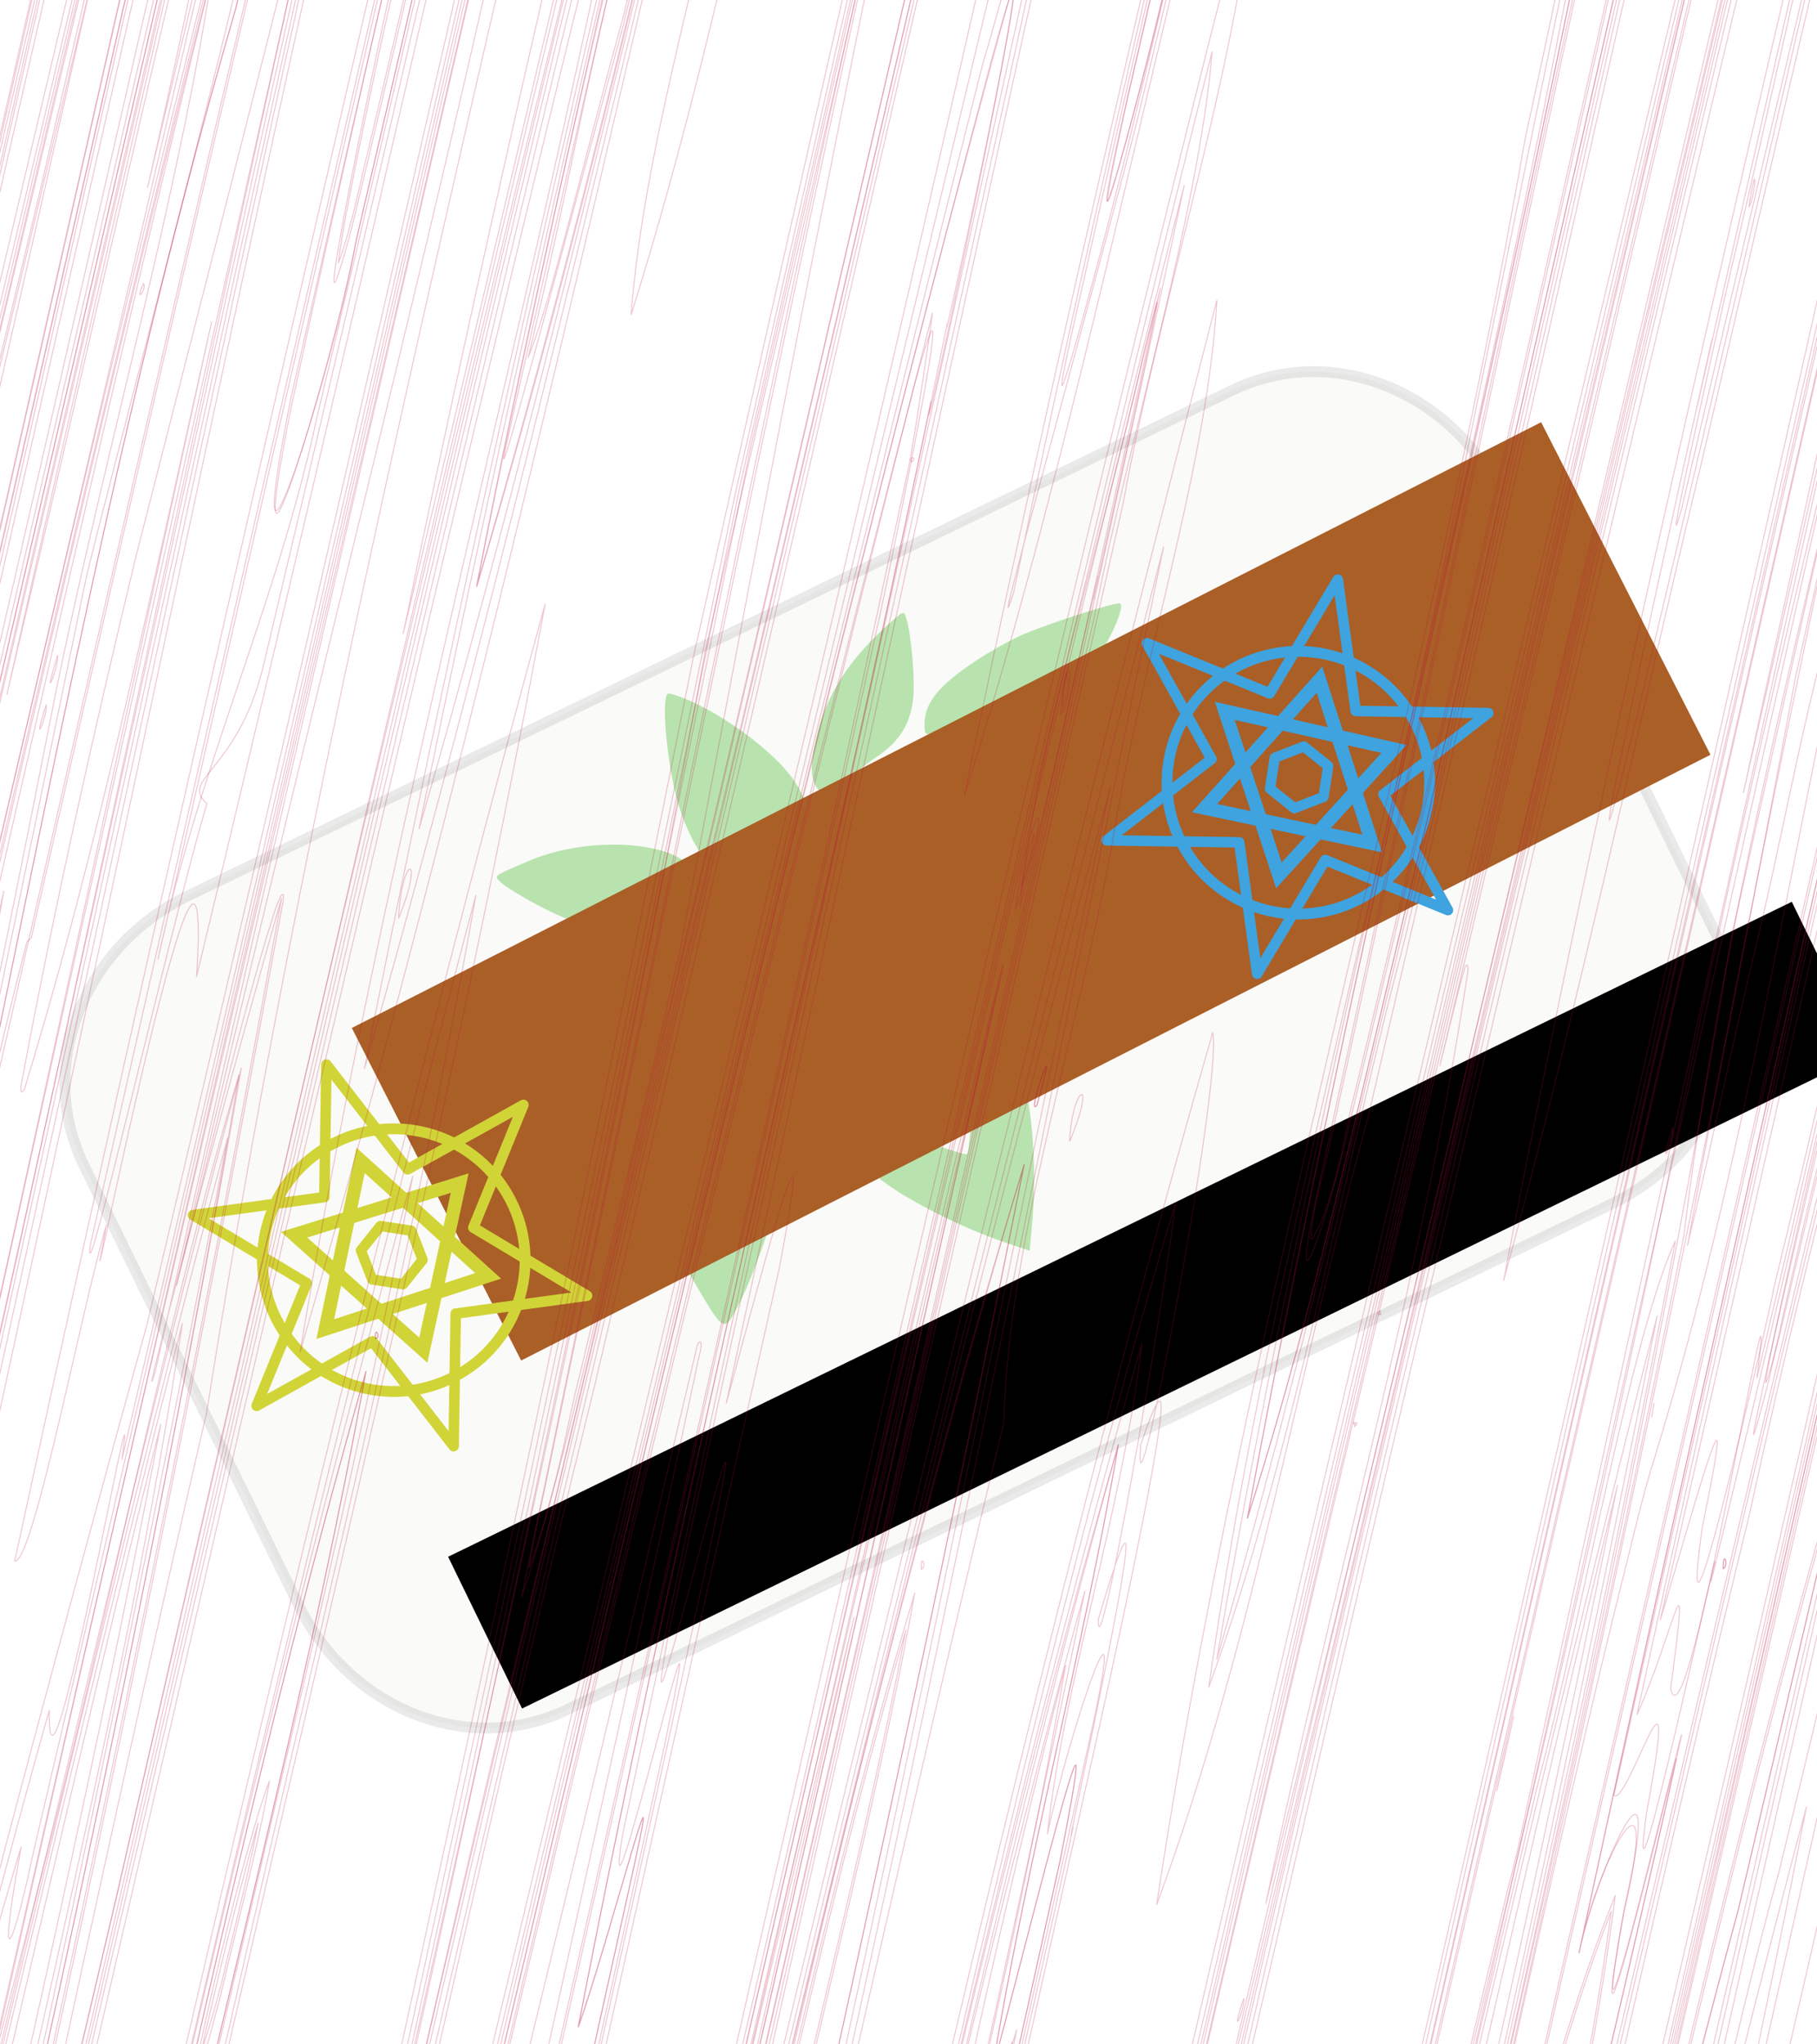 <?xml version="1.0" encoding="UTF-8" standalone="no"?>
<!-- Created with Inkscape (http://www.inkscape.org/) -->

<svg
   xmlns:dc="http://purl.org/dc/elements/1.1/"
   xmlns:cc="http://creativecommons.org/ns#"
   xmlns:rdf="http://www.w3.org/1999/02/22-rdf-syntax-ns#"
   xmlns:svg="http://www.w3.org/2000/svg"
   xmlns="http://www.w3.org/2000/svg"
   xmlns:sodipodi="http://sodipodi.sourceforge.net/DTD/sodipodi-0.dtd"
   xmlns:inkscape="http://www.inkscape.org/namespaces/inkscape"
   width="1705mm"
   height="1918mm"
   viewBox="0 0 6041.339 6796.063"
   id="svg2"
   version="1.1"
   inkscape:version="0.91 r13725"
   sodipodi:docname="battleModeActivate.svg"
   inkscape:export-filename="/tmp/battleModeActivate.png"
   inkscape:export-xdpi="14.302399"
   inkscape:export-ydpi="14.302399">
  <defs
     id="defs4">
    <inkscape:perspective
       sodipodi:type="inkscape:persp3d"
       inkscape:vp_x="885.71418 : -1222.3904 : 1"
       inkscape:vp_y="0 : 999.99998 : 0"
       inkscape:vp_z="1629.8088 : -1222.3904 : 1"
       inkscape:persp3d-origin="1257.7619 : -1397.784 : 1"
       id="perspective4164" />
    <filter
       y="-0.2"
       width="1.2"
       height="1.4"
       x="-0.1"
       inkscape:label="Fire"
       inkscape:menu="Protrusions"
       inkscape:menu-tooltip="Edges of object are on fire"
       style="color-interpolation-filters:sRGB"
       id="filter4510">
      <feMorphology
         result="result1"
         radius="2.4"
         operator="dilate"
         id="feMorphology4512" />
      <feTurbulence
         baseFrequency="0.09 0.028"
         numOctaves="1"
         id="feTurbulence4514" />
      <feColorMatrix
         result="result2"
         values="2 0 0 0 0 0 2 0 0 0 0 0 0 0 0 0 0 0 1 0"
         id="feColorMatrix4516" />
      <feDisplacementMap
         result="result4"
         scale="10.319"
         yChannelSelector="G"
         xChannelSelector="R"
         in="result1"
         in2="result2"
         id="feDisplacementMap4518" />
      <feFlood
         result="result3"
         flood-opacity="1"
         flood-color="rgb(255,159,54)"
         id="feFlood4520" />
      <feMorphology
         radius="3.8"
         result="result7"
         in="result4"
         id="feMorphology4522" />
      <feGaussianBlur
         result="result7"
         in="result7"
         stdDeviation="2.4"
         id="feGaussianBlur4524" />
      <feComposite
         result="result5"
         in2="result4"
         in="result3"
         operator="in"
         id="feComposite4526" />
      <feComposite
         operator="out"
         in2="result7"
         id="feComposite4528" />
      <feOffset
         result="result6"
         dy="-7"
         dx="-4.5"
         id="feOffset4530" />
      <feGaussianBlur
         result="result7"
         stdDeviation="4.8"
         id="feGaussianBlur4532" />
      <feComposite
         in="SourceGraphic"
         in2="result6"
         id="feComposite4534" />
      <feComposite
         in2="result7"
         id="feComposite4536"
         result="fbSourceGraphic" />
      <feColorMatrix
         result="fbSourceGraphicAlpha"
         in="fbSourceGraphic"
         values="0 0 0 -1 0 0 0 0 -1 0 0 0 0 -1 0 0 0 0 1 0"
         id="feColorMatrix4538" />
      <feMorphology
         id="feMorphology4540"
         result="result1"
         radius="2.4"
         operator="dilate"
         in="fbSourceGraphic" />
      <feTurbulence
         id="feTurbulence4542"
         baseFrequency="0.09 0.028"
         numOctaves="1" />
      <feColorMatrix
         id="feColorMatrix4544"
         result="result2"
         values="2 0 0 0 0 0 2 0 0 0 0 0 0 0 0 0 0 0 1 0" />
      <feDisplacementMap
         id="feDisplacementMap4546"
         in2="result2"
         result="result4"
         scale="10.319"
         yChannelSelector="G"
         xChannelSelector="R"
         in="result1" />
      <feFlood
         id="feFlood4548"
         result="result3"
         flood-opacity="1"
         flood-color="rgb(255,159,54)" />
      <feMorphology
         id="feMorphology4550"
         radius="3.8"
         result="result7"
         in="result4" />
      <feGaussianBlur
         id="feGaussianBlur4552"
         result="result7"
         in="result7"
         stdDeviation="2.4" />
      <feComposite
         id="feComposite4554"
         in2="result4"
         result="result5"
         in="result3"
         operator="in" />
      <feComposite
         id="feComposite4556"
         in2="result7"
         operator="out" />
      <feOffset
         id="feOffset4558"
         result="result6"
         dy="-7"
         dx="-4.5" />
      <feGaussianBlur
         id="feGaussianBlur4560"
         result="result7"
         stdDeviation="4.8" />
      <feComposite
         id="feComposite4562"
         in2="result6"
         in="fbSourceGraphic"
         result="result8" />
      <feComposite
         id="feComposite4564"
         in2="result7" />
    </filter>
    <filter
       y="-0.25"
       height="1.5"
       inkscape:menu-tooltip="Darkens the edge with an inner blur and adds a flexible glow"
       inkscape:menu="Shadows and Glows"
       inkscape:label="Dark And Glow"
       style="color-interpolation-filters:sRGB"
       id="filter4566">
      <feGaussianBlur
         stdDeviation="5"
         result="result6"
         id="feGaussianBlur4568" />
      <feComposite
         result="result8"
         in="SourceGraphic"
         operator="atop"
         in2="result6"
         id="feComposite4570" />
      <feComposite
         result="result9"
         operator="over"
         in2="SourceAlpha"
         in="result8"
         id="feComposite4572" />
      <feColorMatrix
         values="1 0 0 0 0 0 1 0 0 0 0 0 1 0 0 0 0 0 1 0 "
         result="result10"
         id="feColorMatrix4574" />
      <feBlend
         in="result10"
         mode="normal"
         in2="result6"
         id="feBlend4576" />
    </filter>
    <filter
       y="-0.25"
       height="1.5"
       inkscape:menu-tooltip="Darkens the edge with an inner blur and adds a flexible glow"
       inkscape:menu="Shadows and Glows"
       inkscape:label="Dark And Glow"
       style="color-interpolation-filters:sRGB"
       id="filter4590">
      <feGaussianBlur
         stdDeviation="5"
         result="result6"
         id="feGaussianBlur4592" />
      <feComposite
         result="result8"
         in="SourceGraphic"
         operator="atop"
         in2="result6"
         id="feComposite4594" />
      <feComposite
         result="result9"
         operator="over"
         in2="SourceAlpha"
         in="result8"
         id="feComposite4596" />
      <feColorMatrix
         values="1 0 0 0 0 0 1 0 0 0 0 0 1 0 0 0 0 0 1 0 "
         result="result10"
         id="feColorMatrix4598" />
      <feBlend
         in="result10"
         mode="normal"
         in2="result6"
         id="feBlend4600" />
    </filter>
    <filter
       inkscape:label="Ink Bleed"
       inkscape:menu="Protrusions"
       inkscape:menu-tooltip="Inky splotches underneath the object"
       style="color-interpolation-filters:sRGB;"
       id="filter4323">
      <feGaussianBlur
         result="result1"
         in="SourceGraphic"
         stdDeviation="1.3"
         id="feGaussianBlur4325" />
      <feTurbulence
         result="result0"
         numOctaves="4"
         baseFrequency="0.034"
         id="feTurbulence4327" />
      <feDisplacementMap
         result="result2"
         scale="19.6"
         yChannelSelector="G"
         xChannelSelector="R"
         in="result1"
         in2="result0"
         id="feDisplacementMap4329" />
      <feColorMatrix
         values="2 0 0 0 0 0 2 0 0 0 0 0 2 0 0 0 0 0 0.7 0"
         result="result3"
         id="feColorMatrix4331" />
      <feGaussianBlur
         result="result4"
         in="SourceGraphic"
         stdDeviation="1.1"
         id="feGaussianBlur4333" />
      <feComposite
         in="result4"
         in2="result3"
         id="feComposite4335" />
    </filter>
  </defs>
  <sodipodi:namedview
     id="base"
     pagecolor="#ffffff"
     bordercolor="#666666"
     borderopacity="1.0"
     inkscape:pageopacity="0.0"
     inkscape:pageshadow="2"
     inkscape:zoom="0.061871843"
     inkscape:cx="286.57154"
     inkscape:cy="1906.2082"
     inkscape:document-units="px"
     inkscape:current-layer="layer1"
     showgrid="false"
     inkscape:window-width="1920"
     inkscape:window-height="963"
     inkscape:window-x="1920"
     inkscape:window-y="25"
     inkscape:window-maximized="1" />
  <g
     inkscape:label="Layer 1"
     inkscape:groupmode="layer"
     id="layer1"
     transform="translate(0,5743.701)">
    <rect
       style="opacity:1;fill:none;fill-opacity:0.283;stroke:#000000;stroke-width:33.533;stroke-linecap:butt;stroke-linejoin:round;stroke-miterlimit:4;stroke-dasharray:none;stroke-dashoffset:137.46;stroke-opacity:1"
       id="rect4209"
       width="6001.366"
       height="6751.536"
       x="-7854.122"
       y="-5772.405"
       ry="0" />
    <g
       id="g4267"
       transform="translate(6327.911,-3626.892)">
      <path
         inkscape:export-ydpi="11.469224"
         inkscape:export-xdpi="11.469224"
         inkscape:export-filename="/tmp/out.png"
         sodipodi:nodetypes="sssssssss"
         inkscape:connector-curvature="0"
         id="rect4618"
         d="M -5704.072,862.066 -2233.352,-818.185 c 338.658,-163.952 731.627,6.089 896.689,344.207 l 713.724,1462.009 c 165.063,338.118 -5.549,732.738 -344.207,896.689 L -4437.865,3564.971 c -338.658,163.952 -731.627,-6.089 -896.689,-344.207 l -713.724,-1462.009 c -165.063,-338.118 5.548,-732.737 344.207,-896.689 z"
         style="opacity:1;fill:#eeeee7;fill-opacity:0.283;stroke:#000000;stroke-width:36;stroke-linecap:butt;stroke-linejoin:round;stroke-miterlimit:4;stroke-dasharray:none;stroke-dashoffset:137.46;stroke-opacity:0.085" />
      <path
         inkscape:export-ydpi="11.469224"
         inkscape:export-xdpi="11.469224"
         inkscape:export-filename="/tmp/out.png"
         inkscape:connector-curvature="0"
         id="path4407"
         d="m -4028.474,215.536 c 134.382,60.939 287.883,180.559 345.099,268.927 87.004,134.375 49.374,264.182 -91.793,316.64 -126.781,47.114 -225.319,-29.659 -292.144,-227.612 -39.047,-115.665 -65.248,-367.829 -39.926,-384.272 4.686,-3.045 40.132,8.799 78.765,26.318 z m 714.096,-276.33 c 17.521,58.845 29.943,212.661 22.004,272.453 -11.211,84.45 -47.855,139.992 -126.599,191.889 -41.093,27.087 -72.98,57.392 -92.504,87.931 -38.104,59.594 -39.149,60.105 -74.044,36.121 -46.099,-31.682 -53.794,-77.336 -30.679,-181.961 33.538,-151.79 110.416,-271.709 256.041,-399.393 36.367,-31.888 38.296,-32.184 45.782,-7.04 z m -1253.856,805.5 c 214.489,-91.046 526.752,-61.274 551.331,52.567 9.508,44.044 -3.109,56.74 -62.588,62.977 -36.485,3.835 -69.943,17.665 -117.714,48.688 -81.288,52.789 -128.433,60.746 -220.518,37.222 -61.01,-15.588 -237.276,-112.306 -255.328,-140.101 -8.322,-12.816 -5.137,-14.68 104.817,-61.352 z m 1650.194,-755.801 c 95.648,-39.175 294.847,-102.747 313.022,-99.895 16.032,2.517 -9.895,74.748 -53.486,149.009 -40.637,69.229 -109.034,144.825 -189.628,209.587 -59.066,47.462 -62.327,48.622 -115.14,40.933 -67.28,-9.795 -162.394,-0.215 -231.154,23.281 -57.921,19.794 -60.882,18.471 -59.304,-26.481 2.29,-65.348 46.482,-120.985 154.883,-194.999 56.55,-38.61 135.336,-82.812 180.807,-101.437 z M -4515.06,1021.858 c 42.389,-13.892 144.949,-3.892 157.447,15.352 3.506,5.4 -10.486,27.984 -31.094,50.187 -48.86,52.641 -96.816,136.064 -114.649,199.433 -17.045,60.571 -39.599,77.081 -180.521,132.137 -139.18,54.375 -365.496,73.469 -329.271,27.779 162.122,-204.467 372.127,-383.608 498.089,-424.887 z m 1326.128,-646.119 c 197.791,-46.146 386.863,-23.965 594.898,69.788 57.155,25.757 79.501,41.264 76.917,53.376 -2.13,10.021 -44.64,43.329 -102.879,80.621 -110.406,70.707 -222.223,104.75 -255.165,77.699 -34.155,-28.046 -166.366,-79.966 -249.512,-97.985 -102.466,-22.204 -206.515,-24.44 -300.113,-6.448 l -69.683,13.397 24.156,-31.163 c 13.287,-17.14 61.82,-55.275 107.853,-84.745 65.627,-42.013 103.091,-58.107 173.527,-74.542 z m -863.67,537.377 c 28.925,-5.756 28.435,-3.279 -10.346,52.351 -22.39,32.115 -53.322,86.314 -68.739,120.441 -38.862,86.02 -72.025,276.511 -64.844,372.461 5.372,71.764 1.903,85.91 -33.389,136.121 -31.437,44.727 -59.288,69.058 -138.003,120.566 -57.488,37.619 -105.737,63.016 -115.684,60.903 -36.882,-7.84 -18.662,-268.495 28.49,-407.591 64.786,-191.106 147.475,-305.525 283.815,-392.716 48.587,-31.071 102.001,-59.213 118.7,-62.536 z m 585.692,-300.551 c 152.265,-51.814 375.719,27.039 484.561,170.994 l 48.667,64.366 -93.473,-6.737 c -51.411,-3.704 -119.268,-1.889 -150.792,4.034 -32.205,6.051 -61.472,4.413 -66.8,-3.738 -5.191,-7.994 -39.063,-32.762 -75.215,-55.074 -91.013,-56.171 -183.976,-65.817 -274.636,-28.496 l -42.205,17.375 22.706,-39.579 c 27.126,-47.289 97.641,-106.285 147.188,-123.145 z m -408.798,265.09 c 18.669,-6.256 50.948,-12.931 71.732,-14.832 l 37.787,-3.455 -32.84,31.302 c -45.078,42.966 -76.673,101.45 -88.497,163.821 -10.366,54.674 -0.61,152.798 18.142,182.477 7.113,11.248 -1.627,36.553 -25.211,73.02 -19.85,30.691 -50.217,93.716 -67.481,140.059 l -31.389,84.257 -27.744,-42.722 c -62.218,-95.807 -84.979,-266.346 -50.944,-381.707 32.606,-110.517 111.466,-203.736 196.446,-232.219 z m 286.129,-47.34 c 172.311,-60.402 307.866,51.593 373.87,308.892 15.795,61.57 30.398,141.981 32.457,178.69 5.07,90.488 -2.044,270.346 -10.905,275.676 -13.099,7.886 -174.775,-56.843 -262.157,-104.951 -136.958,-75.406 -229.816,-154.603 -293.456,-250.29 -59.114,-88.884 -65.706,-114.879 -50.318,-198.466 14.993,-81.432 107.382,-173.402 210.509,-209.552 z m 714.264,-112.461 c 224.93,67.318 416.191,209.068 540.619,400.67 70.34,108.314 70.249,112.083 -2.866,119.588 -87.461,8.975 -216.291,2.515 -365.307,-18.317 -127.454,-17.818 -131.216,-19.268 -146.443,-56.419 -22.837,-55.718 -106.431,-178.4 -142.77,-209.524 -17.278,-14.798 -30.681,-30.356 -29.785,-34.569 0.897,-4.215 41.63,-4.281 90.519,-0.149 48.889,4.133 89.741,3.51 90.781,-1.384 1.04,-4.894 -26.152,-57.798 -60.427,-117.565 l -62.319,-108.669 87.997,26.338 z M -4054.959,1542.611 c 40.662,58.157 78.612,106.737 84.336,107.952 5.723,1.217 21.958,-33.692 36.079,-77.576 14.118,-43.884 29.56,-82.31 34.311,-85.396 5.019,-3.26 13.123,9.069 19.353,29.44 19.511,63.827 82.088,172.401 121.051,210.028 l 38.386,37.069 -15.252,76.342 c -19.135,95.779 -92.498,300.587 -139.347,389.01 -44.44,83.878 -44.789,83.685 -140.366,-78.392 -118.422,-200.812 -155.352,-400.902 -120.711,-654.04 l 8.233,-60.179 73.931,105.74 z m 869.681,-634.051 c 79.169,22.171 177.061,106.283 244.433,210.027 39.855,61.369 113.237,227.276 115.461,261.036 0.881,13.383 -21.002,15.106 -87.374,6.879 -48.701,-6.037 -112.537,-16.704 -141.858,-23.706 l -53.306,-12.73 -13.524,-93.615 c -7.439,-51.489 -28.647,-142.691 -47.132,-202.671 -50.051,-162.407 -49.12,-154.3 -16.7,-145.22 z m -598.31,429.757 c 39.449,44.544 167.223,145.705 260.622,206.337 l 59.149,38.388 -31.591,134.178 c -17.376,73.797 -35.462,136.689 -40.191,139.76 -4.728,3.071 -38.409,-23.105 -74.845,-58.167 -94.083,-90.538 -192.103,-245.446 -213.032,-336.67 -16.174,-70.495 -18.254,-150.315 -4.161,-159.469 4.361,-2.832 24.186,13.206 44.053,35.638 z m 423.128,294.182 c 60.319,29.978 239.116,93.234 247.729,87.64 7.216,-4.686 21.413,-174.667 21.758,-260.518 l 0.129,-32.206 82.728,14.208 82.727,14.208 15.574,86.472 c 19.952,110.78 25.775,272.445 14.381,399.282 l -8.959,99.726 -74.463,-24.885 c -145.222,-48.535 -326.979,-139.665 -417.644,-209.402 l -35.694,-27.454 18.052,-82.393 18.052,-82.391 35.631,17.712 z"
         style="fill:#65c752;fill-opacity:0.439" />
      <flowRoot
         inkscape:export-ydpi="11.469224"
         inkscape:export-xdpi="11.469224"
         inkscape:export-filename="/tmp/out.png"
         transform="matrix(0.754,-0.384,0.384,0.754,-3971.403,98.317)"
         style="font-style:normal;font-weight:normal;font-size:40px;line-height:125%;font-family:Sans;letter-spacing:0px;word-spacing:0px;fill:#aa5f27;fill-opacity:1;stroke:none;stroke-width:1px;stroke-linecap:butt;stroke-linejoin:miter;stroke-opacity:1;filter:url(#filter4510)"
         id="flowRoot4138"
         xml:space="preserve"><flowRegion
           id="flowRegion4140"><rect
             style="fill:#aa5f27;fill-opacity:1"
             y="643.791"
             x="-1885.714"
             height="1466.24"
             width="5244.576"
             id="rect4142" /></flowRegion><flowPara
           style="font-style:normal;font-variant:normal;font-weight:normal;font-stretch:normal;font-size:375px;font-family:'EPSON 行書体Ｍ';-inkscape-font-specification:'EPSON 行書体Ｍ';fill:#aa5f27;fill-opacity:1"
           id="flowPara4148">対弾幕システム起動</flowPara></flowRoot>      <flowRoot
         inkscape:export-ydpi="11.469224"
         inkscape:export-xdpi="11.469224"
         inkscape:export-filename="/tmp/out.png"
         transform="matrix(1.348,-0.657,0.657,1.348,-2417.018,2158.382)"
         style="font-style:normal;font-weight:normal;font-size:40px;line-height:125%;font-family:Sans;letter-spacing:0px;word-spacing:0px;fill:#000000;fill-opacity:1;stroke:none;stroke-width:1px;stroke-linecap:butt;stroke-linejoin:miter;stroke-opacity:1"
         id="flowRoot4152"
         xml:space="preserve"><flowRegion
           id="flowRegion4154"><rect
             y="-167.638"
             x="-1714.286"
             height="374.286"
             width="3314.286"
             id="rect4156" /></flowRegion><flowPara
           style="font-style:normal;font-variant:normal;font-weight:normal;font-stretch:normal;font-size:200px;font-family:PixelMplus12;-inkscape-font-specification:PixelMplus12"
           id="flowPara4158">弾幕の軌跡から離れ、英雄となれ</flowPara></flowRoot>      <g
         inkscape:export-ydpi="11.469224"
         inkscape:export-xdpi="11.469224"
         inkscape:export-filename="/tmp/out.png"
         style="stroke:#d1d437;stroke-opacity:1;filter:url(#filter4590)"
         transform="matrix(0.866,-0.5,0.5,0.866,-7756.362,1593.523)"
         id="g4416">
        <path
           sodipodi:type="star"
           style="opacity:1;fill:none;fill-opacity:1;stroke:#d1d437;stroke-width:35;stroke-linecap:butt;stroke-linejoin:round;stroke-miterlimit:4;stroke-dasharray:none;stroke-dashoffset:137.46;stroke-opacity:1"
           id="path4374"
           sodipodi:sides="6"
           sodipodi:cx="2128.5715"
           sodipodi:cy="1763.7908"
           sodipodi:r1="668.59583"
           sodipodi:r2="291.95575"
           sodipodi:arg1="-0.32175055"
           sodipodi:arg2="0.20184823"
           inkscape:flatsided="false"
           inkscape:rounded="0"
           inkscape:randomized="0"
           d="m 2762.857,1552.362 -348.257,269.96 214.217,385.062 -407.921,-166.62 -226.365,378.048 -59.663,-436.58 -440.582,-7.014 348.257,-269.96 -214.217,-385.062 407.921,166.62 226.365,-378.048 59.663,436.58 z" />
        <circle
           style="opacity:1;fill:none;fill-opacity:1;stroke:#d1d437;stroke-width:36.019;stroke-linecap:butt;stroke-linejoin:round;stroke-miterlimit:4;stroke-dasharray:none;stroke-dashoffset:137.46;stroke-opacity:1"
           id="path4382"
           cx="2131.428"
           cy="1783.791"
           r="436.634" />
        <g
           style="stroke:#d1d437;stroke-opacity:1"
           id="g4410"
           transform="matrix(1.231,0.711,-0.711,1.231,760.089,-1923.259)">
          <g
             style="stroke:#d1d437;stroke-opacity:1"
             transform="matrix(0.863,0,0,0.863,298.956,243.366)"
             id="g4392">
            <path
               style="fill:none;fill-rule:evenodd;stroke:#d1d437;stroke-width:36;stroke-linecap:butt;stroke-linejoin:miter;stroke-miterlimit:4;stroke-dasharray:none;stroke-opacity:1"
               d="m 2042.857,1505.219 345.714,312.857 -441.429,144.286 z"
               id="path4376"
               inkscape:connector-curvature="0"
               sodipodi:nodetypes="cccc" />
            <path
               style="fill:none;fill-rule:evenodd;stroke:#d1d437;stroke-width:36;stroke-linecap:butt;stroke-linejoin:miter;stroke-miterlimit:4;stroke-dasharray:none;stroke-opacity:1"
               d="m 1862.857,1706.648 350,312.857 98.572,-452.857 z"
               id="path4378"
               inkscape:connector-curvature="0"
               sodipodi:nodetypes="cccc" />
          </g>
          <path
             transform="matrix(0.486,-0.486,0.486,0.486,246.669,1954.349)"
             d="m 2201.429,1832.362 -105.659,11.579 -62.857,-85.714 42.802,-97.293 105.659,-11.579 62.857,85.714 z"
             inkscape:randomized="0"
             inkscape:rounded="0"
             inkscape:flatsided="true"
             sodipodi:arg2="1.4616463"
             sodipodi:arg1="0.93804749"
             sodipodi:r2="92.051453"
             sodipodi:r1="106.29186"
             sodipodi:cy="1746.6479"
             sodipodi:cx="2138.5715"
             sodipodi:sides="6"
             id="path4384"
             style="opacity:1;fill:none;fill-opacity:1;stroke:#d1d437;stroke-width:35;stroke-linecap:butt;stroke-linejoin:round;stroke-miterlimit:4;stroke-dasharray:none;stroke-dashoffset:137.46;stroke-opacity:1"
             sodipodi:type="star" />
        </g>
      </g>
      <g
         inkscape:export-ydpi="11.469224"
         inkscape:export-xdpi="11.469224"
         inkscape:export-filename="/tmp/out.png"
         style="filter:url(#filter4566)"
         transform="translate(-4142.498,-1298.495)"
         id="g4416-3">
        <path
           sodipodi:type="star"
           style="opacity:1;fill:none;fill-opacity:1;stroke:#3ea3de;stroke-width:35;stroke-linecap:butt;stroke-linejoin:round;stroke-miterlimit:4;stroke-dasharray:none;stroke-dashoffset:137.46;stroke-opacity:1"
           id="path4374-1"
           sodipodi:sides="6"
           sodipodi:cx="2128.5715"
           sodipodi:cy="1763.7908"
           sodipodi:r1="668.59583"
           sodipodi:r2="291.95575"
           sodipodi:arg1="-0.32175055"
           sodipodi:arg2="0.20184823"
           inkscape:flatsided="false"
           inkscape:rounded="0"
           inkscape:randomized="0"
           d="m 2762.857,1552.362 -348.257,269.96 214.217,385.062 -407.921,-166.62 -226.365,378.048 -59.663,-436.58 -440.582,-7.014 348.257,-269.96 -214.217,-385.062 407.921,166.62 226.365,-378.048 59.663,436.58 z" />
        <circle
           style="opacity:1;fill:none;fill-opacity:1;stroke:#3ea3de;stroke-width:36.019;stroke-linecap:butt;stroke-linejoin:round;stroke-miterlimit:4;stroke-dasharray:none;stroke-dashoffset:137.46;stroke-opacity:1"
           id="path4382-0"
           cx="2131.428"
           cy="1783.791"
           r="436.634" />
        <g
           style="stroke:#3ea3de;stroke-opacity:1"
           id="g4410-8"
           transform="matrix(1.231,0.711,-0.711,1.231,760.089,-1923.259)">
          <g
             style="stroke:#3ea3de;stroke-opacity:1"
             transform="matrix(0.863,0,0,0.863,298.956,243.366)"
             id="g4392-6">
            <path
               style="fill:none;fill-rule:evenodd;stroke:#3ea3de;stroke-width:36;stroke-linecap:butt;stroke-linejoin:miter;stroke-miterlimit:4;stroke-dasharray:none;stroke-opacity:1"
               d="m 2042.857,1505.219 345.714,312.857 -441.429,144.286 z"
               id="path4376-4"
               inkscape:connector-curvature="0"
               sodipodi:nodetypes="cccc" />
            <path
               style="fill:none;fill-rule:evenodd;stroke:#3ea3de;stroke-width:36;stroke-linecap:butt;stroke-linejoin:miter;stroke-miterlimit:4;stroke-dasharray:none;stroke-opacity:1"
               d="m 1862.857,1706.648 350,312.857 98.572,-452.857 z"
               id="path4378-7"
               inkscape:connector-curvature="0"
               sodipodi:nodetypes="cccc" />
          </g>
          <path
             transform="matrix(0.486,-0.486,0.486,0.486,246.669,1954.349)"
             d="m 2201.429,1832.362 -105.659,11.579 -62.857,-85.714 42.802,-97.293 105.659,-11.579 62.857,85.714 z"
             inkscape:randomized="0"
             inkscape:rounded="0"
             inkscape:flatsided="true"
             sodipodi:arg2="1.4616463"
             sodipodi:arg1="0.93804749"
             sodipodi:r2="92.051453"
             sodipodi:r1="106.29186"
             sodipodi:cy="1746.6479"
             sodipodi:cx="2138.5715"
             sodipodi:sides="6"
             id="path4384-2"
             style="opacity:1;fill:none;fill-opacity:1;stroke:#3ea3de;stroke-width:35;stroke-linecap:butt;stroke-linejoin:round;stroke-miterlimit:4;stroke-dasharray:none;stroke-dashoffset:137.46;stroke-opacity:1"
             sodipodi:type="star" />
        </g>
      </g>
    </g>
    <g
       id="g4352"
       transform="matrix(0.743,-3.22,3.22,0.743,1345.389,1873.217)"
       style="fill:none;fill-opacity:1;stroke:#b60f3a;stroke-opacity:0.236;filter:url(#filter4323)"
       inkscape:export-filename="/tmp/out.png"
       inkscape:export-xdpi="11.469224"
       inkscape:export-ydpi="11.469224">
      <path
         style="fill:none;fill-opacity:1;stroke:#b60f3a;stroke-opacity:0.236"
         d="m -697.143,183.791 c 0,-372.857 0,-745.714 0,-1118.571 1325.714,0 2651.429,0 3977.143,0 0,745.714 0,1491.429 0,2237.143 -1325.714,0 -2651.429,0 -3977.143,0 0,-372.857 0,-745.714 0,-1118.571 z"
         id="path4368"
         inkscape:connector-curvature="0" />
      <path
         style="fill:none;fill-opacity:1;stroke:#b60f3a;stroke-opacity:0.236"
         d="m -685.491,1300.087 c 58.659,-4.206 11.675,4.223 0,0 z m 2576.598,1.457 c -272.656,-9.506 -548.191,10.978 -817.597,-25.28 -590.213,3.071 -1180.431,6.044 -1770.653,7.726 -32.231,-208.87 288.435,-60.135 413.943,-105.559 763.072,-4.37 1526.363,6.701 2289.271,-10.111 -312.127,-16.74 -624.302,-29.832 -937.758,-25.616 -586.173,-7.558 -1173.04,10.123 -1758.465,-25.47 -82.659,-183.428 341.501,-101.043 228.846,-100.486 508.598,3.084 1017.601,3.699 1525.913,-9.947 -586.209,-7.148 -1177.822,6.913 -1760.732,-12.798 -24.23,-96.518 227.519,-69.19 172.206,-50.514 1266.345,-0.006 2532.741,-9.426 3799.005,-12.096 37.146,113.149 -7.907,164.128 -118.792,138.042 -738.13,5.061 -1476.272,7.947 -2214.418,9.722 71.1,5.368 321.072,14.967 98.661,20.346 -219.809,20.157 319.411,16.523 248.375,15.882 663.653,8.158 1327.885,-18.068 1991.089,-8.653 49.412,222.989 -256.923,89.905 -389.19,126.981 -923.531,3.953 -1847.233,-0.717 -2770.654,6.844 141.429,12.614 411.802,2.821 602.531,12.026 337.885,3.747 675.777,6.617 1013.644,10.79 183.514,21.159 387.523,1.515 578.807,8.944 321.621,0.754 643.242,1.523 964.863,2.285 -70.912,46.433 -225.394,28.238 -210.302,24.655 -392.862,0.402 -785.744,-1.283 -1178.591,2.289 z m -601.232,-24.039 c -120.206,-13.549 -123.38,10.381 0,0 z m 296.473,-5.083 c -120.985,-4.266 -237.201,5.536 -50.965,2.181 l 25.465,-0.615 25.5,-1.566 z M -203.107,895.987 c -118.839,1.095 -173.206,-17.287 -20.36,-16.783 204.436,0.093 499.907,-14.383 649.221,11.121 -209.448,7.321 -419.29,5.632 -628.861,5.662 z M 2102.393,857.919 c -287.76,-2.883 -575.808,2.29 -863.349,-9.096 678.037,-25.549 1357.37,-13.095 2035.902,-13.807 -22.202,53.968 -312.238,40.209 -243.225,23.119 -309.772,2.382 -619.554,0.566 -929.329,-0.216 z m -2795.652,-8.21 c -73.221,-191.175 138.881,-119.7 252.819,-130.882 1239.779,-8.436 2479.771,7.292 3719.448,12.534 74.259,144.919 -605.918,6.234 -313.26,59.616 -1073.343,-7.971 -2146.758,-18.78 -3220.123,-15.174 -226.097,16.807 378.041,29.11 304.5,32.707 86.46,-4.376 445.878,13.157 164.737,18.276 -303.124,1.963 -605.878,4.27 -908.121,22.923 z M 1372.214,679.004 c -273.972,-10.707 -552.597,5.718 -823.393,-29.136 602.045,-46.129 1210.519,-5.839 1814.535,-38.204 304.479,-3.29 614.624,-16.349 915.625,-1.35 -41.559,151.091 -353.856,21.108 -495.643,66.016 -470.37,1.494 -940.751,4.036 -1411.124,2.673 z M -620.241,557.37 c -169.489,15.571 -16.196,-133.778 93.303,-77.963 647.622,3.126 1297.383,-6.472 1943.527,28.145 -47.596,21.458 -536.053,39.728 -420.408,22.601 207.492,21.292 -340.727,23.367 -263.435,23.123 -450.983,3.117 -901.994,5.993 -1352.987,4.094 z m -76.902,-133.343 c 160.211,-28.277 367.369,6.854 545.766,-3.834 87.381,-5.582 371.163,7.182 136.148,13.596 -227.291,2.997 -454.608,2.432 -681.914,3.234 l 5.7e-4,-12.371 3e-5,-0.625 0,0 z m 1974.59,-32.058 c 56.196,-10.7 73.44,12.362 0,0 z m -1896.911,-3.388 c -136.464,24.379 -92.22,-183.878 33.658,-119.322 1053.79,4.266 2107.915,-11.372 3161.41,14.944 -183.077,30.829 -448.018,5.971 -660.473,15.777 -740.078,4.013 -1480.283,0.309 -2220.27,10.985 813.503,5.404 1627.572,13.914 2440.539,35.002 -159.119,27.589 -357.535,8.917 -531.2,18.819 -202.382,13.077 -432.494,-12.087 -616.688,26.138 -535.53,-5.51 -1071.356,1.82 -1606.976,-2.341 z M 2523.411,233.454 c -309.03,-4.982 -630.787,1.353 -931.135,-22.915 562.377,-13.458 1125.166,-4.106 1687.724,-4.01 -5.611,61.641 -225.113,43.936 -174.777,27.011 -193.941,1.063 -387.868,1.512 -581.812,-0.085 z M -697.143,85.993 C -710.805,-62.553 -336.667,104.049 -435.439,25.648 803.186,32.195 2041.807,53.424 3280.436,33.622 3171.976,101.473 3010.983,13.666 3013.388,59.663 c -162.197,8.673 333.276,9.076 249.835,9.072 16.15,29.827 -177.751,21.173 -162.661,20.264 C 2381.351,95.357 1661.797,103.008 942.866,114.5 c 70.605,3.099 393.025,11.466 144.744,21.425 -594.916,3.518 -1189.812,10.353 -1784.752,10.734 0,-20.222 0,-40.444 0,-60.666 z M 934.107,-18.538 c -542.779,-8.414 -1089.605,2.569 -1629.951,-5.295 127.76,-69.785 370.953,-5.861 539.199,-30.352 608.11,-6.268 1216.17,-14.013 1823.998,-32.384 535.575,-2.599 1071.19,-4.711 1606.756,-1.413 -13.001,157.954 -328.76,30.578 -462.08,72.443 -625.973,-0.186 -1251.958,0.394 -1877.922,-3 z M 2587.107,-139.145 c -108.51,35.92 -299.981,-54.026 -100.657,-51.051 263.194,-3.876 526.452,-3.811 789.666,-2.659 -6.994,136.239 -503.136,96.883 -398.19,55.593 -96.941,-0.374 -193.882,-0.981 -290.82,-1.883 z m -107.474,-19.636 c 197.538,-27.296 -175.112,-7.484 0,0 z m 140.957,-7.687 c -55.689,-4.422 -10.49,4.385 0,0 z m 431.034,-38.355 c -354.112,-20.137 -709.76,7.51 -1063.153,-20.184 169.072,-25.715 368.952,-8.836 549.802,-16.665 245.415,-1.197 490.906,-5.545 736.288,-1.475 30.006,93.846 -177.313,11.13 -222.938,38.324 z m -3152.397,-22.765 c -185.251,-25.849 -459.712,37.81 -591.249,-40.457 792.53,-2.515 1586.722,-7.912 2378.057,24.164 -594.39,25.981 -1191.535,13.132 -1786.808,16.292 z m 3081.561,-53.546 c -693.568,-9.171 -1395.675,5.029 -2083.841,-33.788 472.484,-29.322 948.995,-12.567 1423.087,-20.46 83.517,0.513 251.271,2.446 320.99,-6.467 -1112.488,-22.456 -2225.427,-10.69 -3338.169,-19.103 -8.39,-125.607 380.448,-93.32 297.515,-57.413 398.194,-4.489 796.632,-1.431 1194.563,-16.76 -497.277,-10.481 -995.379,3.533 -1492.077,-25.108 -13.034,-90.38 244.279,-62.88 185.555,-44.796 466.839,-1.537 933.338,13.441 1399.238,33.775 795.623,5.685 1591.295,-1.808 2386.912,4.534 66.506,138.693 -62.628,133.923 -101.96,132.218 153.502,-32.173 119.178,95.668 -21.066,52.763 -56.913,0.467 -113.835,1.517 -170.747,0.605 z m -222.012,-56.161 c -30.998,-4.673 -6.063,4.759 0,0 z m 320.812,-1.065 c -113.108,-6.866 -435.529,1.511 -163.196,2.771 14.404,-1.187 222.21,1.651 163.196,-2.771 z M 1241.706,-501.345 c 301.337,-50.098 -475.985,-23.257 -263.652,-32.253 -90.991,-5.288 -348.211,4.857 -350.777,-13.82 883.649,-12.056 1767.45,-5.498 2651.17,-5.399 29.529,98.689 -215.745,71.107 -159.032,56.022 -625.896,-1.411 -1251.857,1.545 -1877.708,-4.55 z M -48.857,-592.033 c -216.054,-5.629 -432.374,-1.104 -648.286,-11.192 -32.329,-165.959 420.003,-117.98 321.563,-78.701 552.904,-5.824 1105.894,1.307 1657.852,-27.705 -658.482,2.283 -1316.99,10.603 -1975.531,8.104 33.484,-148.775 339.452,-29.726 483.741,-68.551 83.257,-1.902 367.087,3.757 338.353,-5.07 -274.039,-9.139 -555.247,6.378 -825.015,-12.151 5.833,-113.672 210.666,-74.24 184.59,-67.487 1263.873,-12.088 2527.707,11.178 3791.59,7.005 -57.193,119.44 -390.527,66.925 -362.906,60.382 -889.298,5.726 -1778.783,0.817 -2667.956,14.447 1008.578,7.341 2017.383,-0.547 3026.039,4.771 81.81,257.849 -259.894,113.878 -403.818,149.664 -973.581,-6.677 -1946.614,31.594 -2920.215,26.485 z m 3020.555,-99.542 c -55.687,-4.421 -10.493,4.387 0,0 z m 93.188,0.038 c -41.813,-4.718 -7.743,4.677 0,0 z M 1473.973,-710.223 c -51.749,-4.302 -10.282,4.326 0,0 z m 51.268,-0.011 c -58.659,-4.206 -11.675,4.223 0,0 z m 383.732,0.133 c -24.066,-4.835 -4.621,4.998 0,0 z M 990.036,-873.013 c -353.029,-3.775 -703.874,-41.419 -1057.522,-29.503 -208.237,0.151 -416.426,6.64 -624.656,6.275 -14.512,-80.751 249.365,-57.633 192.931,-38.54 1259.737,0 2519.474,0 3779.211,0 -51.006,147.939 -366.52,16.308 -511.751,62.368 -592.735,0.487 -1185.483,1.991 -1778.213,-0.601 z"
         id="path4366"
         inkscape:connector-curvature="0" />
      <path
         style="fill:none;fill-opacity:1;stroke:#b60f3a;stroke-opacity:0.236"
         d="m 1442.249,1293.818 c -112.709,3.671 -209.173,-12.292 -31.858,-10.579 623.181,-6.461 1246.402,-5.89 1869.608,-5.733 -80.507,35.815 -227.628,21.246 -210.302,18.458 -542.483,-0.573 -1084.968,-0.618 -1627.449,-2.145 z M -697.143,1264.532 c 108.762,-43.721 297.237,-1.729 431.084,-15.511 352.688,3.609 705.781,3.724 1058.146,15.724 -496.118,17.328 -992.833,9.201 -1489.23,13.79 l 0,-12.371 0,-1.633 0,0 z m 371.304,-30.571 c -106.914,-29.481 -314.895,39.048 -371.326,-44.158 145.297,-14.073 319.554,-0.685 474.781,-5.537 834.406,-3.346 1669.111,2.043 2503.303,-13.871 -990.325,-60.125 -1986.15,-10.506 -2978.061,-58.843 -39.469,-181.943 437.04,-122.772 334.09,-88.427 534.146,2.508 1068.792,1.851 1602.567,-15.752 C 594.436,992.296 -51.667,999.716 -697.143,994.756 -603.73,887.874 -326.175,977.764 -162.53,946.903 984.989,944.206 2132.517,940.723 3280,935.72 c 2.838,74.846 19.492,163.444 -86.594,129.879 -783.241,5.684 -1566.638,1.982 -2349.771,12.171 89.747,17.718 193.297,11.683 32.99,27.188 -67.654,34.22 525.929,-6.768 324.219,14.308 693.095,3.854 1386.078,-9.456 2079.156,-10.131 18.083,94.087 -8.371,143.778 -109.527,119.004 -1165.428,1.19 -2330.945,2.167 -3496.312,5.822 z M 1817.382,851.867 c -433.985,-7.134 668.057,-13.842 323.125,-10.96 378.534,-1.244 757.077,-3.2 1135.609,-1.797 -27.694,36.559 -268.425,25.899 -206.418,15.653 -417.439,-0.558 -834.886,0.122 -1252.316,-2.896 z M -697.143,785.499 C -629.103,640.477 -308.879,766.52 -150.22,721.96 993.192,718.684 2136.671,730.249 3280,734.694 c -32.539,114.781 -616.245,33.574 -405.545,49.852 -1069.072,-7.478 -2138.244,-18.072 -3207.321,-12.108 -126.909,2.666 -158.81,17.411 -10.91,27.453 79.14,12.61 360.856,20.07 137.201,22.548 -147.782,-29.303 -385.851,53.665 -490.568,-3.843 0,-11.033 0,-22.065 0,-33.098 z M 1550.875,674.762 c -258.635,-8.562 -521.244,7.876 -777.202,-22.981 393.919,-34.506 794.536,-12.328 1191.05,-24.239 438.341,-10.445 876.71,-25.053 1315.276,-19.626 27.299,109.245 -249.52,82.7 -187.148,62.149 -513.981,1.959 -1028.001,6.915 -1541.977,4.697 z M -697.143,520.975 c 83.142,-90.83 332.338,-7.266 474.315,-34.988 488.117,4.624 977.348,-7.996 1464.542,23.619 -130.284,13.717 -485.538,31.952 -426.664,18.492 290.219,17.753 -298.391,21.345 -208.647,22.464 -434.505,3.823 -869.03,2.539 -1303.546,2.979 0,-10.855 0,-21.711 0,-32.566 z m 0,-96.032 c 83.009,-23.991 222.081,12.84 38.252,7.232 -8.047,-5.774 -45.293,12.962 -38.252,-7.232 z m 486.268,-42.451 c -141.647,-39.154 -447.307,74.96 -482.384,-65.392 858.432,-2.596 1716.84,9.111 2574.949,32.432 -686.68,14.58 -1374.298,41.228 -2061.664,33.067 l -30.901,-0.107 0,0 z m -486.268,-92.49 c 188.801,-43.645 443.641,-0.635 655.394,-15.363 806.612,3.776 1613.46,-5.142 2419.901,10.446 -158.206,23.021 -392.117,5.936 -580.074,12.366 -831.74,2.861 -1663.486,3.799 -2495.22,8.237 l 0,-12.371 0,-3.315 0,0 z M 2288.821,227.09 C 2141.894,223.883 1698.627,203.68 1802.486,212.82 2294.886,202.1 2787.501,209.216 3280,208.648 c -75.749,41.256 -225.391,24.721 -210.302,21.459 -260.293,-0.427 -520.595,-0.354 -780.877,-3.017 z M -693.259,141.475 C -745.891,10.378 -638.351,25.898 -548.695,31.077 457.309,34.036 1463.309,45.958 2469.233,54.554 2735.444,88.055 3011.517,57.294 3280,78.148 2422.576,95.173 1562.541,96.613 704.179,110.031 c -221.209,9.365 394.968,13.537 99.277,21.07 -498.857,8.268 -997.823,6.756 -1496.715,10.374 z M 2683.429,53.291 c 79.666,-10.503 63.153,10.263 0,0 z m 102.536,0 c 19.393,-10.203 100.431,10.123 0,0 z M 1243.268,-22.437 c -646.794,-4.379 -1293.607,-3.137 -1940.411,-3.505 79.163,-37.731 228.599,-24.114 210.294,-21.136 773.2,-3.346 1546.325,-16.311 2319.187,-35.333 481.253,-1.504 962.532,-4.483 1443.778,-1.824 -43.641,148.672 -360.267,23.997 -508.938,65.695 -507.97,-0.398 -1015.949,-0.54 -1523.91,-3.896 z M 2832.4,-143.657 c -100.591,-0.934 -367.38,-6.078 -121.007,-14.525 177.679,1.982 421.085,-21.522 558.018,11.793 -145.644,1.126 -291.359,4.055 -437.011,2.731 z M 2932,-174.232 c -107.85,2.911 -378.027,-11.164 -118.013,-12.123 155.334,-1.519 310.675,-2.294 466.012,-3.411 -92.497,37.694 -238.734,8.655 -348,15.535 z m -336.348,-7.788 c 58.659,-4.206 11.675,4.223 0,0 z m -43.5,-3.08 c 44.836,-4.411 8.885,4.445 0,0 z m 177.522,-36.436 c -94.85,-5.676 -401.986,3.539 -370.206,-9.228 306.663,-11.997 613.693,-6.243 920.533,-8.017 -152.364,42.783 -376.049,6.157 -550.326,17.245 z M 216.357,-231.602 c -304.494,-3.435 -609.093,-2.979 -913.5,-11.08 78.168,-38.729 227.288,-24.032 210.3,-20.978 623.861,-3.13 1247.913,-2.776 1871.486,17.783 -388.303,20.425 -779.078,12.158 -1168.286,14.275 z m 2137.714,-56.995 c -388.457,-3.64 -777.33,-7.423 -1165.178,-27.307 696.185,-21.726 1394.132,-11.591 2091.107,-12.984 -103.642,103.851 -381.464,11.051 -547.781,42.198 -126.05,-0.477 -252.099,-1.115 -378.147,-1.908 z m 422.571,-59.221 c -1157.826,-19.888 -2315.873,-9.319 -3473.786,-19.378 120.513,-104.002 416.58,-14.835 602.434,-46.021 329.539,-4.62 671.953,1.286 993.357,-23.63 -531.788,-12.464 -1064.099,-7.101 -1595.791,-25.647 15.007,-101.994 340.167,29.996 236.581,-37.046 316.584,3.218 633.563,4.378 949.719,19.743 -143.489,30.794 408.417,1.516 261.858,14.542 841.18,2.232 1682.37,-1.51 2523.546,1.461 53.903,131.864 -50.21,129.187 -148.114,118.684 -116.603,-0.712 -233.206,-1.665 -349.806,-2.709 z M 1560.196,-506.135 c -108.13,-1.475 -129.221,-57.132 -146.72,-24.164 -111.57,-7.632 -528.649,-6.745 -459.619,-14.466 775.374,-3.913 1550.762,-2.589 2326.143,-3.474 12.885,90.099 -244.228,64.234 -185.56,45.783 -511.414,-1.021 -1022.841,-0.303 -1534.243,-3.679 z M -5.804,-602.324 c -230.415,-4.728 -460.891,-5.12 -691.339,-7.218 99.995,-61.502 310.769,-3.237 447.797,-38.271 -141.195,-13.173 -299.106,3.669 -447.797,-1.11 34.159,-53.763 312.138,-40.069 240.066,-24.036 648.926,-6.059 1297.863,-9.026 1946.425,-30.713 245.68,-5.849 509.213,7.924 743.038,-9.374 -975.2,-10.6 -1950.425,8.264 -2925.646,5.644 -35.207,-107.622 241.387,-77.341 181.677,-57.976 1263.861,0.504 2527.722,0.65 3791.582,1.491 31.026,141.016 -331.837,10.46 -203.227,65.469 -228.556,3.656 -457.85,-4.347 -685.901,9.86 295.511,6.76 591.212,2.681 886.798,5.106 32.531,108.988 -244.472,78.844 -183.23,59.61 -1033.592,-8.012 -2066.732,27.976 -3100.243,21.52 z m 56.677,-47.866 c -80.236,-21.388 -381.288,2.462 -138.648,2.938 46.214,-0.608 92.497,-0.013 138.648,-2.938 z M -246.607,-782.468 c -119.948,-31.613 -456.235,64.263 -438.166,-64.759 1320.793,-15.948 2641.617,8.478 3962.443,5.238 -76.475,121.236 -377.126,14.18 -534.837,51.063 -996.483,1.132 -1992.96,10.676 -2989.439,8.459 z m 1584.643,-92.261 c -469.543,3.897 -937.181,-46.782 -1406.937,-30.871 -209.408,1.436 -418.904,-0.67 -628.241,5.802 -1.227,-74.742 240.746,-53.312 185.561,-34.983 1263.861,0 2527.721,0 3791.582,0 25.842,97.756 -217.394,71.247 -160.819,55.656 -593.715,1.535 -1187.429,4.512 -1781.146,4.396 z"
         id="path4364"
         inkscape:connector-curvature="0" />
      <path
         style="fill:none;fill-opacity:1;stroke:#b60f3a;stroke-opacity:0.236"
         d="m 2166.503,1293.964 c -117.576,-2.678 -490.922,0.235 -434.973,-7.808 516.134,-5.328 1032.313,-4.249 1548.47,-6.172 -88.117,25.886 -237.348,15.114 -210.302,13.351 -301.064,0.091 -602.141,1.671 -903.195,0.629 z m -2863.646,-30.006 c 51.466,-26.324 293.18,-17.558 222.67,-10.369 222.708,1.883 445.591,-0.279 668.11,9.481 -296.493,16.12 -593.878,8.382 -890.78,12.335 l 0,-11.446 0,0 z m 489.375,-36.372 c -162.565,-7.775 -325.053,-17.619 -487.821,-19.993 24.032,-49.035 271.438,-34.993 208.468,-21.75 981.789,-2.34 1964.014,4.207 2945.474,-15.245 -897.644,-53.385 -1799.399,-24.667 -2698.745,-48.737 -127.657,-41.946 -395.283,52.8 -456.75,-49.255 -8.513,-128.93 339.665,33.981 240.05,-46.552 591.329,-1.445 1183.312,6.168 1774.155,-17.806 -102.954,-21.761 -388.437,-6.365 -564.906,-12.072 -483.1,-1.637 -966.194,-5.402 -1449.299,-4.53 114.911,-92.123 393.173,-10.814 566.307,-40.4 1136.95,-2.922 2273.892,-8.15 3410.836,-12.726 3.925,74.319 17.367,158.153 -86.595,124.611 -811.279,2.653 -1622.65,4.333 -2433.867,10.262 -9.568,15.967 189.432,27.353 -8.121,35.845 -183.801,15.997 374.8,7.404 239.125,11.118 763.259,8.87 1526.393,-6.657 2289.599,-11.607 17.814,95.457 -12.785,141.804 -113.031,117.505 -1124.958,-0.424 -2249.945,1.489 -3374.878,1.331 z M 2038.696,848.84 c -113.325,-4.548 288.982,-5.841 241.901,-5.669 332.997,1.933 667.018,-8.214 999.403,3.995 -413.358,9.476 -827.658,2.104 -1241.304,1.674 z M -697.143,779.687 c -22.945,-98.032 230.082,-70.616 173.19,-52.334 1267.998,-8.577 2535.993,6.647 3803.953,9.922 9.989,86.204 -243.18,61.689 -185.561,43.091 -1169.076,-0.444 -2338.349,-24.097 -3507.305,-8.236 -109.359,7.2 -167.974,-0.557 -38.766,30.409 -57.006,-11.332 -282.699,86.163 -245.511,-22.853 z M 1717.107,672.742 c -304.776,-4.169 -610.025,-2.558 -914.374,-19.404 605.308,-35.083 1212.973,-10.154 1818.863,-38.296 219.453,-2.933 438.935,-3.541 658.404,-2.465 24.971,91.998 -202.815,69.068 -149.92,53.966 -470.981,3.467 -941.99,4.258 -1412.973,6.2 z M -697.143,519.362 c 8.283,-68.049 256.802,-48.465 197.931,-31.018 531.49,3.767 1064.058,-7.913 1594.692,20.048 -161.566,18.708 -355.642,0.216 -502.193,18.453 104.14,-2.381 319.135,19.428 80.746,20.116 -457.035,5.407 -914.118,2.768 -1371.176,3.473 0,-10.357 0,-20.714 0,-31.071 z M -297.098,377.443 c -133.348,-0.344 -266.696,-0.689 -400.045,-1.033 -26.595,-99.137 218.251,-70.914 160.818,-56.064 723.618,1.204 1447.443,4.069 2170.573,31.321 -643.852,9.85 -1287.251,34.685 -1931.347,25.777 z m -400.045,-87.24 c 192.211,-34.268 432.455,-0.883 641.152,-12.491 765.501,4.513 1532.002,-7.585 2296.828,10.26 -979.019,16.77 -1958.704,5.624 -2937.98,14.777 l 0,-12.371 0,-0.175 0,-2e-5 z M 2279.5,224.014 c -99.597,-0.587 -429.749,-12.702 -157.522,-13.096 386.003,-3.28 772.01,1.995 1158.022,0.838 -84.969,30.183 -231.834,17.448 -210.302,15.243 -263.4,-0.487 -526.81,-0.196 -790.198,-2.985 z M -697.143,86.049 c -22.536,-97.408 229.627,-69.745 173.19,-51.339 945.575,3.683 1891.351,8.598 2836.697,28.222 204.984,12.723 418.202,4.072 618.956,16.535 C 2119.677,92.019 1307.393,95.094 495.496,110.445 c -157.554,11.679 375.665,14.167 102.785,20.816 -431.782,5.829 -863.611,5.571 -1295.424,6.189 0,-17.134 0,-34.267 0,-51.401 z M 2978.607,78.148 c 63.985,-11.67 71.924,11.571 0,0 z M 1289.875,-24.635 c -662.327,-7.106 -1324.68,-9.795 -1987.018,-2.86 89.65,-39.69 489.69,-31.189 373.121,-17.112 722.272,-2.456 1444.518,-15.225 2166.343,-34.917 479.224,-2.118 958.453,-2.346 1437.68,-3.373 29.151,103.335 -221.449,75.036 -160.819,61.549 -609.769,-0.589 -1219.544,-0.27 -1829.306,-3.287 z M 3209.372,-181.898 c 20.479,-4.598 3.976,5.153 0,0 z m -25.952,-42.538 c -120.389,-5.106 -472.159,-14.725 -428.321,-7.448 163.237,8.233 384.645,-21.498 519.987,6.753 l -47.013,1.85 -44.652,-1.155 0,0 z M -47.75,-237.639 c -199.453,-8.038 -406.088,5.247 -601.148,-15.565 580.416,-14.077 1163.809,-17.068 1744.091,8.952 -378.599,14.379 -762.521,4.194 -1142.943,6.613 z M 2386.696,-291.937 c -316.817,-3.049 -634.039,-7.268 -950.29,-24.693 614.275,-15.93 1229.076,-8.318 1843.594,-9.15 3.842,78.132 -241.362,55.298 -185.56,36.926 -235.917,-0.359 -471.833,-1.345 -707.743,-3.082 z M 1344.25,-316.459 c 63.985,-11.67 71.924,11.571 0,0 z m 1586.196,-33.215 c -1209.047,-24.175 -2418.405,-9.336 -3627.589,-20.603 -2.724,-76.674 241.088,-54.712 185.561,-36.289 534.079,1.084 1068.271,-6.469 1601.919,-27.848 -534.354,-19.9 -1070.189,-7.442 -1604.028,-30.436 -39.549,-2.19 -244.31,13.739 -158.712,-32.189 340.021,5.943 687.658,-0.856 1021.569,20.594 -126.974,5.6 -120.987,15.182 -1.728,13.26 977.516,3.173 1955.041,0.748 2932.561,0.773 19.817,95.346 -12.464,138.271 -111.334,114.192 -79.406,-0.491 -158.813,-0.976 -238.219,-1.454 z M 200.455,-465.31 c -91.834,-16.275 -148.295,10.921 0,0 z m -267.694,-2.56 c -47.852,-4.22 -10.026,4.313 0,0 z M 1818.133,-509.828 c -194.686,3.199 -369.299,-37.013 -568.359,-33.226 676.732,-3.07 1353.483,-1.314 2030.224,-1.781 2.091,75.854 -240.939,54.114 -185.56,35.729 -425.433,-0.203 -850.881,2.573 -1276.305,-0.723 z M -1.143,-608.685 c -231.981,-3.457 -464,-2.314 -696,-2.953 163.895,-40.717 374.485,-8.075 555.8,-24.861 224.071,1.891 513.179,-24.56 468.73,-18.261 -77.931,-6.046 -417.939,-9.858 -348.97,-16.138 544.282,-4.357 1088.453,-16.734 1632.407,-28.908 196.573,3.206 752.582,22.742 646.68,7.447 93.963,16.844 378.339,8.203 545.208,11.451 159.097,-0.145 318.192,-0.987 477.288,-1.477 -16.039,51.728 -348.733,-0.366 -185.275,30.037 35.493,-6.547 266.468,-7.057 148.163,25.184 -1029.523,-7.159 -2058.725,19.867 -3088.187,20.892 -51.952,-0.388 -103.912,-0.761 -155.844,-2.414 z M 2820.92,-660.52 c -58.659,-4.206 -11.675,4.223 0,0 z m -156.134,-40.896 c -1119.718,-39.722 -2241.348,-3.761 -3361.929,-8.096 -87.11,-168.868 806.884,86.034 387.293,-51.737 1196.617,-0.064 2393.234,0.433 3589.851,0.47 27.87,101.155 -219.787,73.353 -160.819,59.036 -151.474,0.044 -302.92,2.828 -454.395,0.329 z M -697.143,-814.945 c 14.75,-65.61 273.949,-50.492 211.531,-31.964 1255.221,-9.265 2510.383,11.178 3765.612,6.413 10.647,95.847 -484.979,22.391 -297.671,45.11 -1226.486,4.832 -2452.972,11.169 -3679.472,9.427 0,-9.662 0,-19.324 0,-28.985 z m 2339.679,-61.565 c -374.825,-2.096 -749.305,-5.854 -1122.934,-31.884 -405.572,-4.225 -811.184,-2.171 -1216.745,2.387 -25.982,-66.747 362.045,-4.215 185.561,-28.773 1263.861,0 2527.721,0 3791.582,0 29.936,97.447 -270.049,45.578 -160.818,52.455 -492.218,1.162 -984.442,4.946 -1476.646,5.815 z"
         id="path4362"
         inkscape:connector-curvature="0" />
      <path
         style="fill:none;fill-opacity:1;stroke:#b60f3a;stroke-opacity:0.236"
         d="m 2062,1290.023 c -174.131,-7.735 303.265,-6.978 241.521,-5.965 325.45,1.55 651.27,-5.097 976.479,4.178 -405.623,9.062 -812.116,2.172 -1218,1.787 z m -159.159,-2.369 c 54.745,-4.134 11.438,4.212 0,0 z m -2599.984,-22.317 c 193.915,-16.715 400.934,-4.709 599.312,-0.225 -199.712,5.332 -399.542,4.655 -599.312,6.701 l 0,-6.475 z m 1371.804,-44.21 c -454.625,-16.359 -909.898,-5.932 -1364.812,-16.808 15.609,-38.738 262.614,-27.648 203.311,-16.922 1073.852,-1.228 2147.883,5.126 3221.537,-16.855 -495.409,-8.405 -989.256,-39.64 -1484.99,-38.682 -223.81,-6.962 359.197,-7.707 339.798,-7.309 563.484,-0.273 1126.87,-11.354 1690.349,-12.736 20.295,95.039 -13.806,135.658 -111.336,112.821 -831.285,-0.687 -1662.581,0.425 -2493.856,-3.51 z m 331.747,-91.811 c 20.479,-4.598 3.976,5.152 0,0 z m -856.854,-5.098 c -282.355,0.176 -564.381,-16.05 -846.696,-17.602 -44.997,-168.187 517.694,-54.056 321.209,-77.13 668.263,-0.764 1338.329,5.561 2004.861,-34.888 302.565,-3.006 605.31,-2.043 907.696,-12.095 -994.452,-2.366 -1988.933,20.138 -2983.49,9.334 -83.425,-0.321 -166.85,-0.641 -250.275,-0.962 -2.109,-75.868 240.941,-55.33 185.558,-36.669 C 752.272,948.726 2016.137,945.339 3280,941.884 c 28.122,111.981 -21.511,137.022 -123.707,118.151 -852.992,4.925 -1706.83,2.911 -2559.311,14.791 89.509,-1.504 251.4,33.233 57.373,34.27 -325.887,16.077 410.872,15.91 103.132,17.803 -202.645,0.465 -405.308,0.451 -607.933,-2.68 z M 2703.751,978.571 c -259.791,-1.404 125.028,-0.665 96.257,2.453 -32.086,-0.818 -64.171,-1.635 -96.257,-2.453 z m -356.671,-132.126 c 58.659,-4.206 11.675,4.223 0,0 z m 272.652,-0.817 c 220.056,-2.661 440.253,-5.089 660.268,-0.176 -219.921,5.027 -440.308,3.619 -660.268,0.176 z M -697.143,773.395 c -9.836,-85.548 242.13,-64.199 185.546,-44.249 1263.876,-8.206 2527.719,8.601 3791.597,8.303 7.598,83.071 -242.408,58.358 -185.559,39.999 -1153.413,0.249 -2306.835,-20.381 -3460.198,-10.373 -68.458,4.05 -421.115,8.207 -174.993,26.685 -36.718,6.133 -182.618,60.559 -156.392,-20.364 z M 1665.839,669.726 c -239.267,-3.649 -479.142,1.184 -717.75,-18.31 609.715,-26.496 1220.386,-13.296 1830.298,-35.264 144.893,32.886 419.335,-62.834 501.613,34.837 -85.13,27.444 -425.284,24.13 -323.853,13.781 -430.101,1.743 -860.209,4.161 -1290.307,4.955 z M -471.098,548.083 c -75.348,-0.266 -150.696,-0.531 -226.045,-0.797 -28.034,-101.504 219.993,-72.996 160.819,-58.934 509.296,4.59 1019.2,-7.247 1527.913,19.903 -213.628,12.094 -428.135,4.317 -641.625,17.801 83.242,4.175 503.278,9.683 221.48,19.138 -347.496,3.643 -695.032,3.615 -1042.543,2.89 z M -697.143,347.781 c 14.341,-60.36 255.909,-42.439 197.931,-25.816 580.212,4.085 1174.993,-5.873 1744.033,30.605 -647.099,19.602 -1294.511,21.07 -1941.964,21.481 0,-8.757 0,-17.513 0,-26.27 z m 2002.554,3.835 c -17.144,-8.737 99.94,5.215 0,0 z M -697.143,288.657 c 54.064,-23.495 293.559,-16.635 222.673,-9.971 869.826,2.484 1739.761,-4.948 2609.488,9.194 -943.976,11.374 -1888.109,9.985 -2832.161,10.875 l -1.3e-4,-10.098 0,2e-5 z m 3156.857,-64.642 c -87.804,1.694 -413.539,-7.881 -152.846,-11.283 324.375,-1.587 648.755,-0.774 973.132,-0.976 -84.978,30.162 -231.802,17.395 -210.302,15.195 -203.329,-0.418 -406.669,-0.273 -609.984,-2.935 z M -697.143,86.268 C -719.41,-10.792 -467.812,17.724 -523.954,36.055 423.557,45.982 1371.518,39.793 2318.637,70.621 2598.591,81.493 1985.621,89.736 2052.253,86.883 1467.726,102.164 882.008,89.737 298.069,110.463 c 84.953,10.698 358.604,17.007 134.655,18.517 -376.612,3.875 -753.237,6.741 -1129.867,8.203 0,-16.972 0,-33.944 0,-50.916 z M 1558.643,-24.566 C 820.613,-31.439 82.556,-39.593 -655.501,-31.285 c -104.438,-19.557 493.153,-6.931 314.522,-10.743 741.998,1.779 1484.007,-16.237 2225.383,-35.804 465.197,-1.834 930.397,-2.309 1395.596,-3.396 28.322,101.933 -220.359,73.819 -160.819,59.818 -520.18,-0.427 -1040.363,-0.563 -1560.538,-3.156 z M 3200.768,-229.459 c -195.679,-0.103 -20.074,10.864 53.351,1.42 l -24.212,-0.697 -29.139,-0.724 0,0 z M 4.757,-240.131 C -120.343,-248.323 -467.375,-274.552 -423.937,-255.11 c 438.98,-1.656 878.414,-13.461 1317.042,9.166 -295.265,13.863 -592.509,5.434 -888.348,5.814 z m 922.553,-3.88 c 13.62,-4.451 1.347,5.981 0,0 z m 1826.029,-47.751 c -355.446,-2.035 -711.49,-0.548 -1066.233,-23.113 530.139,-16.645 1061.993,-7.379 1592.894,-11.937 -90.957,84.528 -371.106,13.901 -526.661,35.05 z m 152.25,-62.186 c -1200.775,-22.061 -2401.818,-10.44 -3602.732,-16.103 0.621,-72.369 240.363,-51.623 185.561,-33.43 557.928,0.985 1117.252,-2.923 1673.833,-33.254 -402.395,-15.861 -805.693,-10.184 -1208.447,-17.524 1107.032,-9.667 2214.266,-1.42 3321.368,-7.049 67.419,165.97 -122.037,96.593 -215.522,109.07 -51.354,-0.514 -102.708,-1.078 -154.061,-1.71 z m -3052.768,-102.334 c 19.393,-10.203 100.431,10.123 0,0 z m -549.964,-24.913 c 128.522,-44.87 297.293,39.227 305.337,-9.251 195.582,5.195 392.262,-1.606 587.102,12.967 -297.341,7.623 -594.971,5.877 -892.439,9.659 l 0,-12.371 0,-1.005 0,0 z m 2695.446,-30.162 c -136.845,7.053 -450.31,-20.126 -167.555,-28.307 483.08,-2.591 966.168,-0.699 1449.251,-0.086 18.941,63.254 -350.128,6.409 -185.56,27.736 -365.378,0.078 -730.761,1.602 -1096.136,0.657 z M 45.464,-611.78 c -242.345,-9.278 -514.201,8.441 -737.873,-13.381 379.249,-8.027 767.765,4.631 1141.14,-31.057 -291.943,-22.403 335.219,-18.738 237.19,-18.616 504.332,-2.143 1009.214,-35.436 1512.596,-7.107 360.484,3.539 720.987,2.91 1081.483,2.301 -85.394,29.674 -232.676,17.366 -210.302,15.208 -177.72,2.731 -366.433,-7.32 -534.967,8.052 248.356,6.426 496.847,5.878 745.269,8.5 -79.741,36.727 -227.144,21.86 -210.301,18.985 -1008.225,-9.474 -2016.105,22.931 -3024.234,17.114 z M 2591.386,-707.824 c -1095.784,-27.239 -2192.44,-7.484 -3288.529,-2.668 -14.785,-93.004 234.479,-47.945 160.819,-50.299 1272.108,0.026 2544.216,0.052 3816.324,0.078 -2.872,69.3 -169.268,14.736 -12.58,40.359 23.295,31.946 -217.404,22.157 -172.98,15.555 -167.685,-0.702 -335.393,-0.062 -503.054,-3.025 z m -3060.93,-79.908 c -75.866,-0.351 -151.732,-0.702 -227.598,-1.053 -64.011,-106.488 349.894,-36.333 160.817,-55.479 1272.123,-7.834 2544.198,9.769 3816.325,5.805 -20.137,125.622 -441.184,-63.97 -299.283,43.027 -1150.077,4.743 -2300.177,8.356 -3450.261,7.7 z m 1776.509,-94.209 c -436.646,-7.71 -872.408,-40.987 -1309.563,-29.637 -231.517,0.185 -463.03,1.708 -694.544,2.629 -13.403,-60.738 340.237,-7.32 185.561,-26.559 1263.86,0.76 2527.72,1.52 3791.581,2.281 22.84,95.59 -253.404,46.387 -160.819,51.268 -604.072,-1.039 -1208.154,3.656 -1812.216,0.018 z"
         id="path4360"
         inkscape:connector-curvature="0" />
      <path
         style="fill:none;fill-opacity:1;stroke:#b60f3a;stroke-opacity:0.236"
         d="m 2062,1290.023 c -174.131,-7.735 303.265,-6.978 241.521,-5.965 325.45,1.55 651.27,-5.097 976.479,4.178 -405.623,9.062 -812.116,2.172 -1218,1.787 z m -159.159,-2.369 c 54.745,-4.134 11.438,4.212 0,0 z m -2599.984,-22.317 c 193.915,-16.715 400.934,-4.709 599.312,-0.225 -199.712,5.332 -399.542,4.655 -599.312,6.701 l 0,-6.475 z m 1371.804,-44.038 c -455.854,-19.69 -912.982,0.491 -1368.716,-22.51 166.84,-19.983 388.863,-2.216 575.845,-8.899 1022.957,1.337 2046.509,-9.358 3068.852,-12.406 -107.003,-7.862 -232.055,10.475 -251.831,-9.355 -498.809,-3.547 -995.74,-44.416 -1494.777,-36.674 -271.42,-7.344 489.971,-3.884 250.822,-4.778 609.168,6.571 1215.927,-14.17 1824.996,-14.459 20.757,94.831 -15.124,133.046 -111.336,110.953 -831.285,-0.063 -1662.578,1.961 -2493.856,-1.872 z m 331.747,-91.984 c 20.479,-4.598 3.976,5.152 0,0 z m -836.657,-5.066 c -289.094,0.463 -577.85,-15.755 -866.893,-17.634 -12.635,-135.178 149.299,-90.101 136.074,-79.009 628.1,1.804 1256.858,6.881 1884.518,-12.148 402.007,-43.116 809.184,-11.843 1213.199,-32.934 -348.056,1.275 -699.476,-7.762 -1044.423,1.244 -657.175,21.385 -1315.885,-1.519 -1973.784,4.38 -67.199,-8.813 -261.943,-42.104 -215.583,-12.46 26.381,-46.236 257.313,-33.442 197.931,-20.145 1259.758,-1.398 2519.503,-1.362 3779.212,-12.989 28.31,111.9 -22.061,136.038 -123.707,117.481 -852.992,4.925 -1706.83,2.911 -2559.311,14.791 100.346,-2.725 226.31,35.532 46.214,34.908 -309.56,16.123 423.582,15.391 65.127,17.391 -179.527,0.275 -359.063,-0.308 -538.573,-2.875 z M 2878.244,983.608 c -99.195,-11.283 -447.989,-3.308 -158.53,-0.829 52.63,-3.032 106.509,10.327 158.53,0.829 z M 1427.448,980.068 c -55.689,-4.422 -10.49,4.385 0,0 z M 2980.161,845.612 c 59.877,-11.674 67.806,11.57 0,0 z M -697.143,773.769 c -9.513,-85.221 241.986,-60.85 185.56,-41.567 1263.884,-7.043 2527.71,7.069 3791.583,4.421 7.461,82.859 -242.368,59.223 -185.561,40.632 -1007.788,-7.397 -2015.821,-9.349 -3023.485,-18.945 -238.013,0.969 -476.653,2.958 -713.723,23.911 236.548,-21.874 -71.607,96.87 -54.376,-8.453 l 0,0 z M 476.511,756.345 c -47.852,-4.22 -10.026,4.314 0,0 z m -368.127,3.111 c 51.749,-4.302 10.282,4.326 0,0 z m 153.886,-0.015 c 54.744,-4.134 11.439,4.212 0,0 z M 1665.839,669.726 c -239.267,-3.649 -479.142,1.184 -717.75,-18.31 583.023,-26.709 1167.029,-11.293 1750.225,-33.856 193.892,-0.686 387.8,-4.828 581.686,-1.876 7.985,95.826 -281.489,73.449 -218.155,48.389 -465.331,2.446 -930.674,4.574 -1396.006,5.653 z M -471.098,548.083 c -75.348,-0.266 -150.696,-0.531 -226.045,-0.797 -44.882,-102.02 304.174,-40.179 160.819,-52.989 509.273,4.895 1019.117,-8.528 1527.913,13.957 -213.628,12.094 -428.135,4.317 -641.625,17.801 83.242,4.175 503.278,9.683 221.48,19.138 -347.496,3.643 -695.032,3.615 -1042.543,2.89 z m -226.045,-200.805 c 146.121,-58.758 397.493,-1.243 583.806,-20.428 450.668,-1.218 918.67,-5.479 1358.158,25.72 -647.099,19.602 -1294.511,21.07 -1941.964,21.481 0,-8.924 0,-17.849 0,-26.773 z m 2002.554,4.338 c -17.144,-8.737 99.94,5.215 0,0 z M -697.143,287.357 c 88.203,-25.949 439.26,-16.19 334.748,-6.839 599.553,10.946 1198.964,-2.317 1798.17,5.589 -710.825,7.91 -1421.977,5.018 -2132.918,11.957 l 0,-10.707 0,0 z m 2192.866,3.045 c 163.448,-22.646 386.629,-1.282 572.429,-4.242 227.659,3.31 -381.454,7.895 -229.601,5.786 -114.264,-0.235 -228.593,1.284 -342.829,-1.544 z m 963.991,-66.156 c -99.78,2.505 -415.02,-10.417 -146.51,-11.81 322.043,1.965 644.46,-2.703 966.247,7.402 -272.667,8.514 -546.668,3.719 -819.737,4.409 z M -697.143,88.018 c 35.776,-126.397 311.97,-10.266 430.292,-50.061 890.19,9.904 1780.987,1.143 2670.636,36.834 -13.869,11.018 -538.25,18.532 -431.801,13.679 -557.797,13.27 -1116.73,1.836 -1673.916,21.993 96.581,10.94 361.041,17.566 122.936,18.865 -372.707,3.291 -745.431,3.522 -1118.148,4.937 0,-15.416 0,-30.832 0,-46.248 z M 805.161,-31.457 C 304.51,-40.189 -196.94,-27.688 -697.13,-35.747 93.414,-51.399 887.599,-39.052 1678.534,-76.369 2212.358,-75.451 2746.18,-77.344 3280,-80.042 3318.073,19.991 2991.538,-37.583 3119.181,-27.441 2347.841,-28.369 1576.492,-27.441 805.161,-31.457 Z M 3200.768,-229.459 c -195.679,-0.103 -20.074,10.864 53.351,1.42 l -24.212,-0.697 -29.139,-0.724 0,0 z M 4.757,-240.131 C -120.343,-248.323 -467.375,-274.552 -423.937,-255.11 c 438.98,-1.656 878.414,-13.461 1317.042,9.166 -295.265,13.863 -592.509,5.434 -888.348,5.814 z m 922.553,-3.88 c 13.62,-4.451 1.347,5.981 0,0 z m 2345.708,-46.288 c -528.696,-7.642 -1058.135,6.094 -1586.186,-24.777 530.184,-19.13 1062.028,-0.202 1593.168,-6.044 -4.683,5.355 8.786,35.924 -6.981,30.821 z m -372.089,-63.677 c -860.353,-17.097 -1721.755,-21.159 -2581.569,-17.574 -338.827,-2.85 -677.669,-2.094 -1016.503,-1.147 -39.64,-73.172 386.854,0.548 185.561,-30.784 555.411,0.379 1113.781,-1.639 1666.851,-33.953 -276.788,-17.272 -560.174,-4.675 -839.408,-12.996 -105.387,-2.114 -401.581,-10.752 -345.454,-5.217 C 1073.492,-464.474 2177.148,-448.043 3280,-462.613 c 24.962,103.139 -24.282,131.718 -122.179,111.273 -85.633,-0.672 -171.264,-1.598 -256.893,-2.635 z M -147.179,-456.281 c 19.393,-10.203 100.431,10.123 0,0 z m -549.964,-24.913 c 128.522,-44.87 297.293,39.227 305.337,-9.251 195.582,5.195 392.262,-1.606 587.102,12.967 -297.341,7.623 -594.971,5.877 -892.439,9.659 l 0,-12.371 0,-1.005 0,0 z m 2695.446,-30.162 c -121.897,5.376 -450.709,-17.093 -181.43,-25.918 487.674,-6.889 975.419,-2.424 1463.126,-2.474 18.941,63.254 -350.128,6.409 -185.56,27.736 -365.378,0.078 -730.761,1.602 -1096.136,0.657 z M 238.106,-609.404 c -311.53,-10.79 -624.311,1.365 -935.249,-11.812 377.955,-17.149 771.38,3.304 1145.874,-35.003 -283.229,-22.281 320.223,-18.958 238.141,-18.64 504.019,-2.01 1008.584,-35.444 1511.649,-7.074 360.482,3.518 720.985,3.213 1081.479,2.933 -86.252,28.504 -233.905,16.599 -210.302,14.568 -177.831,2.658 -365.899,-7.13 -535.172,7.889 248.386,7.361 496.977,8.04 745.474,7.532 -85.728,29.166 -232.871,16.794 -210.302,14.7 -944.054,-8.123 -1887.656,25.213 -2831.591,24.907 z m 2348.99,-98.885 c -1094.348,-34.114 -2189.553,-3.883 -3284.239,-2.265 -12.44,-89.472 244.059,-64.312 185.561,-45.719 1263.86,-2.015 2527.734,0.124 3791.583,-2.954 -12.21,61.74 -164.755,16.742 -12.58,38.873 23.295,31.946 -217.404,22.157 -172.98,15.555 -169.114,-0.752 -338.263,0.102 -507.343,-3.489 z M -697.143,-816.577 c 150.846,-74.067 287.835,11.151 357.19,-27.335 1205.211,-11.911 2410.376,14.141 3615.565,6.471 9.973,76.813 -250.052,54.867 -193.542,36.308 -1259.731,4.966 -2519.461,12.361 -3779.212,11.099 -2e-4,-8.847 -4e-4,-17.696 -6e-4,-26.543 z m 2236.877,-63.578 c -279.185,-3.303 -558.903,-0.835 -837.108,-28.215 148.695,-2.443 55.54,-5.513 -45.965,-6.323 -451.28,-2.436 -902.728,-2.991 -1353.803,4.769 -4.546,-56.149 326.298,-8.908 185.561,-24.817 1237.985,-3.014 2475.925,11.329 3713.904,6.483 -179.26,19.364 117.713,-62.251 77.679,41.638 -580.106,-0.31 -1160.199,2.963 -1740.267,6.465 z m -84.321,-53.798 c 54.742,-4.135 11.443,4.209 0,0 z m 121.275,-0.043 c 101.546,-2.333 96.018,2.87 0,0 z"
         id="path4358"
         inkscape:connector-curvature="0" />
      <path
         style="fill:none;fill-opacity:1;stroke:#b60f3a;stroke-opacity:0.236"
         d="m 1068.575,1218.069 c -587.989,-27.375 -1177.84,-1.243 -1765.717,-22.463 1271.143,-5.632 2542.453,-6.304 3813.635,-16.874 48.187,7.597 206.135,-27.907 151.137,41.891 -733.017,-0.589 -1466.044,0.763 -2199.054,-2.553 z m 1442.407,-58.919 c -235.07,0.613 -467.068,-25.716 -702.214,-26.24 490.195,-12.09 980.82,-14.929 1471.232,-16.976 13.44,90.852 -244.443,64.696 -185.56,46.29 -194.488,-0.278 -388.981,-0.822 -583.457,-3.074 z M -38.429,1112.828 c -219.588,-1.905 -439.137,-12.961 -658.721,-10.876 -32.494,-109.285 226.521,-80.329 160.826,-69.32 810.782,2.502 1621.862,0.507 2431.888,-34.06 461.48,-4.045 922.93,-13.272 1384.436,-13.139 33.099,112.43 -227.512,82.876 -160.821,70.069 -1091.742,6.984 -2183.779,3.455 -3275.342,12.592 271.686,15.834 550.008,-12.586 818.013,29.267 -231.69,23.593 -467.42,15.258 -700.279,15.466 z M 641.888,990.544 c -446.329,-3.279 -892.688,-1.784 -1339.031,-2.467 -38.694,-72.678 385.222,0.082 185.561,-30.696 1263.871,-0.773 2527.746,-3.52 3791.582,-13.367 7.833,57.205 -333.441,9.582 -185.558,26.121 -801.514,1.74 -1602.911,9.685 -2404.293,21.189 l -25.643,-0.123 -22.618,-0.658 0,6e-5 z M -697.143,802.112 c 7.663,-11.069 3.758,11.36 0,0 z m 0,-47.312 c 78.217,-39.17 224.472,-24.431 210.3,-21.186 1255.632,-9.771 2511.21,10.866 3766.843,7.909 -0.339,72.729 -240.416,50.7 -185.559,32.753 -1152.306,-1.211 -2304.604,-21.539 -3456.881,-12.972 -94.326,-15.518 -281.57,45.374 -334.703,-6.504 z m 2055.375,-92.614 c -84.936,1.881 -234.911,-13.372 -69.593,-16.038 663.825,-7.339 1327.471,-25.99 1991.361,-26.687 -43.923,132.003 -596.776,-86.38 -393.846,40.574 -509.289,1.444 -1018.652,8.138 -1527.922,2.152 z M -328.946,544.276 c -92.588,-28.906 -391.392,59.702 -355.826,-50.623 507.772,5.26 1023.235,-6.855 1525.065,14.917 -297.882,7.811 -595.966,6.894 -893.837,15.551 145.097,7.592 320.437,4.905 448.562,16.89 -241.215,5.382 -482.68,5.066 -723.964,3.265 z M -697.143,344.376 c 149.453,-45.193 375.556,-4.104 554.75,-16.418 314.123,4.366 628.906,-6.254 942.506,14.271 -284.615,13.596 -573.178,-2.549 -856.401,11.382 129.079,5.192 195.524,9.466 28.445,10.71 -223.097,1.469 -446.2,1.061 -669.3,1.237 l -1.2e-4,-12.371 -8e-5,-8.812 0,-3e-5 z m 619.098,8.115 c -30.998,-4.673 -6.063,4.759 0,0 z m 902.625,-9.186 c 17.11,-5.043 3.105,5.438 0,0 z M -697.143,290.094 C 13.336,277.618 725.232,286.567 1436.226,287.16 727.699,291.121 18.944,294.614 -689.599,293.464 l -7.543,-3.37 0,0 z m 2188.982,-3.768 c 95.462,-11.25 154.684,13.163 0,0 z m 201.964,0 c 93.797,-11.007 17.66,11.124 0,0 z m 1141.356,-65.17 c -107.508,-1.009 -415.883,-0.615 -407.371,-3.866 281.044,2.464 579.404,-9.025 849.881,6.196 -147.499,-1.411 -295.007,-1.648 -442.51,-2.33 z M -697.143,124.728 c 57.576,-19.869 294.091,-16.189 222.666,-10.061 239.632,1.418 480.118,-6.353 719.189,10.94 -313.825,7.819 -627.925,3.154 -941.855,7.425 l 0,-8.304 0,0 z m 227.598,-24.074 c -75.866,-0.266 -151.732,-0.531 -227.598,-0.797 C -725.459,-2.167 -476.793,26.834 -536.325,40.626 305.663,47.432 1148.035,45.42 1989.667,68.768 2202.504,78.924 1680.341,88.402 1754.093,86.77 1012.926,94.666 271.658,98.426 -469.545,100.655 Z M 1319.393,-30.776 c -195.547,-4.044 -460.841,3.443 -613.006,-11.53 724.517,-16.016 1448.588,-41.184 2173.452,-34.616 133.387,-0.096 266.774,-0.192 400.16,-0.287 10.462,91.506 -224.091,48.527 -160.819,49.603 -599.93,-0.447 -1199.863,-0.487 -1799.788,-3.17 z M 248.982,-247.288 c -287.318,-8.837 128,-14.903 220.799,-0.538 -73.523,3.859 -147.221,0.285 -220.799,0.538 z M 2270.179,-298.175 c -127.29,-5.037 -587.37,-20.06 -412.803,-19.889 474.199,-3.442 948.417,-2.25 1422.625,-3.055 12.602,60.467 -338.535,7.254 -185.56,26.287 -274.755,-0.593 -549.519,-0.362 -824.261,-3.343 z m 843.589,-58.888 c -1253.08,-27.403 -2506.611,-6.918 -3759.887,-18.998 -129.511,-10.344 146.719,-10.668 97.424,-22.649 628.481,4.941 1262.767,-7.043 1886.471,-37.019 -221.547,-11.709 -567.81,-22.068 -493.037,-16.731 810.143,-5.181 1620.324,-1.089 2430.468,-5.753 43.081,156.489 -50.333,91.681 -161.44,101.15 z M -697.143,-481.619 c 98.341,-15.855 230.5,1.524 339.034,-2.872 120.684,11.914 -460.985,9.913 -326.707,9.567 l -12.326,0 0,-6.696 0,0 z m 2707.875,-36.893 c -248.154,-9.402 392.092,-19.553 236.74,-14.806 344.172,-1.919 688.352,-1.535 1032.528,-2.195 -82.894,32.913 -229.729,19.448 -210.302,16.95 -352.985,-1.237 -706,3.366 -1058.966,0.051 z M 23.172,-617.43 c -78.217,0.756 -267.42,-5.677 -69.836,-9.103 278.97,-0.661 579.113,-15.785 844.056,-37.927 -153.328,-11.538 337.956,-11.571 270.74,-9.15 463.298,-1.422 926.65,-3.331 1389.918,0.981 -100.037,2.737 -330.163,12.541 -94.225,17.362 305.127,16.02 611.034,8.172 916.175,17.035 -937.808,4.215 -1876.025,10.131 -2813.923,21.67 -147.634,0.268 -295.276,0.598 -442.905,-0.87 z M 3177.464,-670.696 c -170.256,-1.378 -13.5,-3.038 72.171,-3.945 94.014,0.506 -61.355,7.67 -72.171,3.945 z m -684.348,-2.252 c 58.659,-4.206 11.675,4.223 0,0 z m 205.071,0.027 c 44.836,-4.411 8.885,4.444 0,0 z m 378.566,-38.614 c -795.442,-21.468 -1591.974,-5.183 -2387.775,-20.21 -294.735,-19.34 -591.488,-11.21 -886.634,-2.154 -56.216,36.867 -306.044,-7.097 -358.48,16.196 -51.439,14.742 -214.085,-7.86 -103.895,-38.417 1313.344,0 2626.687,0 3940.031,0 -67.436,61.362 -404.943,-11.332 -383.586,33.845 91.618,8.907 350.361,-2.123 353.005,12.945 -57.498,1.061 -115.322,3.252 -172.666,-2.205 z m -296.184,-14.147 c -34.85,-4.92 -6.375,4.878 0,0 z m 78.605,-1.23 c -64.841,-5.772 -79.668,11.6 0,0 z m -3529.129,-67.331 c -104.306,-62.797 215.187,-49.005 143.936,-45.734 832.397,-10.644 1664.695,1.292 2497.016,7.509 436.336,0.465 872.68,0.35 1309.003,-3.523 1.036,74.495 -240.704,53.263 -185.561,34.918 -1254.787,3.82 -2509.6,12.129 -3764.395,6.83 z m 2065.473,-91.222 c -332.464,4.701 -662.458,-42.226 -995.347,-28.689 -365.771,-0.515 -731.543,-0.301 -1097.314,-0.429 78.115,-38.643 226.446,-23.243 210.302,-20.196 1255.636,-2.599 2511.199,10.353 3766.837,7.768 5.548,80.346 -241.814,57.446 -185.561,38.886 -566.317,-1.514 -1132.617,7.95 -1698.918,2.661 z"
         id="path4356"
         inkscape:connector-curvature="0" />
      <path
         style="fill:none;fill-opacity:1;stroke:#b60f3a;stroke-opacity:0.236"
         d="m -631.85,-918.246 c -12.251,0.07 -24.404,0.467 -36.629,1.287 30.016,0.96 60.191,2.28 90.168,1.062 -17.777,-1.979 -35.638,-2.361 -53.539,-2.35 z m 1648.359,7.273 c -19.116,0.036 -38.232,0.134 -57.348,0.328 148.118,7.991 295.817,26.919 444.359,23.119 144.362,0.267 288.712,3.482 433.078,2.422 -273.275,-11.125 -546.503,-26.287 -820.09,-25.869 z m -855.242,68.865 c -226.913,0.25 -453.827,1.679 -680.717,4.992 533.1,2.901 1066.213,4.28 1599.293,9.955 384.228,0.38 768.458,-0.264 1152.682,-2.281 -690.427,-2.966 -1380.814,-13.382 -2071.258,-12.666 z m 352.35,47.305 c -134.546,0.063 -269.092,0.492 -403.637,1.078 166.709,0.036 333.418,-0.319 500.125,-1.057 -32.163,-0.031 -64.326,-0.031 -96.488,-0.021 z m 2702.979,40.754 c -580.527,0.576 -1161.061,-0.77 -1741.58,2.967 337.289,2.02 674.613,-1.375 1011.875,4.475 9.747,2.912 -4.841,4.993 -8.873,4.623 -157.83,10.962 -316.093,13.656 -474.26,14.19 358.084,1.949 716.215,4.201 1074.176,14.359 37.687,3.536 75.622,3.763 113.506,3.223 -44.805,-7.575 -90.397,-6.064 -135.688,-6.457 -55.748,-0.159 -111.712,1.68 -167.236,-4.404 42.534,-20.393 90.942,-20.939 137.069,-18.029 63.455,3.804 127.773,14.964 190.719,3.535 19.301,-3.599 38.229,-9.582 55.73,-18.541 -18.479,0.02 -36.958,0.04 -55.438,0.061 z m -2666.426,1.918 c -105.835,0.054 -211.669,0.477 -317.5,1.354 -1.085,4.971 -11.304,0.821 -15.998,2.187 -4.88,-0.953 -8.305,-2.902 -15.137,-1.554 -287.936,11.72 -577.048,-7.088 -864.151,22.249 -3.576,0.509 -16.703,1.261 -6.204,1.47 124.438,7.101 249.566,13.415 373.965,3.754 33.227,-2.529 66.317,-7.268 99.088,-13.334 483.37,-26.554 967.009,14.022 1450.564,6.781 13.087,-0.296 26.806,-0.607 39.451,-1.196 -75.959,-4.813 -152.2,-5.624 -228.088,-11.838 -4.173,-1.179 -10.612,0.304 -13.162,-3.939 -1.275,-3.561 8.273,-3.54 3.492,-3.639 -168.769,-1.494 -337.544,-2.374 -506.32,-2.295 z m 2137.113,4.977 c 14.087,0.936 28.338,1.647 42.273,3.42 8.726,2.591 -5.577,4.468 -8.745,4.166 -11.722,-1.299 -23.59,-1.887 -35.217,-3.854 -1.886,-3.042 -1.869,-3.303 1.689,-3.732 z m 160.219,0.891 c 11.856,0.543 24.308,-0.176 35.494,4.17 -11.812,4.142 -24.758,3.601 -37.124,5.175 -11.554,0.4 -23.553,2.609 -34.909,-0.178 -3.839,-2.217 0.447,-6.158 3.461,-6.096 10.784,-2.613 22.029,-2.98 33.078,-3.07 z m -11.83,15.521 c 9.923,0.456 20.131,0.305 29.619,3.621 -14.169,4.98 -29.417,6.757 -44.389,7.502 -3.912,-0.388 -11.169,0.861 -12.184,-4.287 1.545,-5.161 8.725,-4.915 13.068,-6.004 4.6,-0.617 9.246,-0.829 13.885,-0.832 z m -55.102,3.061 c 1.728,7.737 -9.534,2.459 -14.004,3.986 -6.045,-5.234 6.464,-4.116 10.545,-3.989 1.153,0.001 2.306,0.002 3.459,0.004 z m -1698.68,50.533 c -81.05,0.544 -162.329,0.745 -243.076,6.837 -13.123,1.668 -27.051,1.614 -39.443,6.766 -7.09,2.763 -15.968,1.606 -23.744,2.868 -267.666,21.543 -536.094,34.754 -804.651,35.956 -24.025,-0.014 -48.149,-0.509 -72.018,1.532 44.156,5.665 88.828,4.402 133.228,3.827 618.39,4.911 1236.707,-8.514 1855.03,-15.263 -264.98,1.222 -530.377,8.556 -794.967,-9.98 -9.787,-3.222 4.949,-4.808 9.043,-4.378 179.769,-7.555 359.76,-8.496 539.658,-6.774 502.979,11.574 1006.122,26.494 1509.269,16.898 -263.168,-3.375 -526.509,-1.628 -789.457,-14.434 -27.672,-0.652 -55.549,0.193 -83.037,-3.461 -3.314,0.38 -6.863,-4.064 -2.893,-5.928 15.065,-4.644 31.168,-4.714 46.748,-6.518 10.662,-0.882 21.334,-1.638 32.012,-2.297 -370.566,-2.737 -741.145,-1.8 -1111.715,-0.658 -4.914,-2.832 -2.134,-3.758 -10.044,-3.422 -49.922,-1.456 -99.972,-1.613 -149.943,-1.574 z m 2133.611,5.1 c -5.646,0.029 -11.292,0.046 -16.938,0.098 5.968,0.381 11.935,0.199 17.902,-0.1 l -0.965,0.002 z m 1.986,138.645 c -312.915,0.423 -625.847,0.445 -938.75,1.816 -69.185,-0.8 -138.578,0.984 -207.814,2.721 -32.691,1.216 -65.464,1.658 -98.014,5.15 40.971,5.253 82.377,2.913 123.564,3.861 192.674,1.069 385.362,0.456 578.029,-0.492 175.498,-11.66 351.748,16.288 526.81,-4.194 19.621,-2.317 39.194,-5.266 58.581,-8.936 -14.135,0.025 -28.271,0.05 -42.406,0.074 z m -3784.416,47.195 c -40.65,0.391 -81.347,0.731 -121.746,5.396 35.197,9.48 72.61,5.99 108.805,4.429 32.853,-1.925 65.875,-4.09 98.722,-1.18 32.982,-0.411 66.135,-0.313 98.932,-2.603 -57.828,-5.188 -116.08,-5.686 -174.182,-6.063 -3.51,-0.003 -7.021,0.016 -10.531,0.02 z m 1560.363,34.965 c -19.85,0.043 -39.699,0.11 -59.549,0.201 121.626,2.553 243.414,1.627 364.857,9.613 13.665,1.42 27.778,1.432 41.084,4.565 6.59,3.056 -7.979,3.654 -10.949,3.55 -497.18,23.231 -994.853,36.348 -1492.58,37.678 -91.077,6.261 -182.33,0.263 -273.327,-4.34 -84.726,-4.326 -170.134,-2.666 -253.559,13.529 -6.077,-2.118 -6.89,10.461 -1.555,8.915 502.616,-3.615 1005.16,-16.13 1507.806,-15.291 717.528,-50.24 1437.227,-31.375 2155.871,-37.108 9.548,0.159 -6.741,-1.172 -9.693,-1.733 -60.2,-7.157 -120.33,-15.758 -180.804,-19.516 -595.666,23.336 -1191.791,-1.185 -1787.602,-0.064 z m 2242.113,21.938 c -66.102,1.207 -132.209,2.111 -198.318,2.781 58.958,6.484 118.03,14.122 177.408,13.894 12.95,-0.839 27.261,-0.03 39.096,-6.513 5.454,-2.653 1.696,-12.721 -4.093,-10.427 -4.697,0.088 -9.395,0.176 -14.092,0.265 z m -948.269,45.668 c -221.071,0.138 -442.153,1.986 -663.164,7.322 496.372,4.425 992.873,2.132 1489.09,17.234 16.258,-9.655 36.267,-6.068 53.936,-3.407 27.291,4.326 54.208,13.835 82.134,11.749 12.324,-0.67 24.47,-8.657 27.154,-21.221 1.271,-3.977 2.659,-8.866 -3.66,-6.813 -328.497,-1.503 -656.986,-5.059 -985.49,-4.864 z m -2453.301,6.742 c -5.181,0.095 -10.352,0.504 -15.502,1.064 8.067,0.41 16.182,0.674 24.135,-0.734 -2.864,-0.334 -5.753,-0.372 -8.633,-0.33 z m 2436.467,57.068 c -115.784,0.4 -231.537,5.126 -347.33,3.492 44.443,6.648 89.454,7.136 134.286,9.147 73.587,2.476 147.252,3.822 220.819,7.045 133.553,1.876 267.121,2.153 400.684,2.353 -47.78,-2.45 -95.661,-3.646 -143.388,-6.669 -87.42,-14.333 -176.553,-15.335 -265.071,-15.368 z m -2050.553,65.934 c -10.418,0.042 -20.837,0.104 -31.25,0.42 31.539,2.805 63.234,4.768 94.963,4.312 47.495,0.684 95.064,1.524 142.506,-0.371 -68.676,-3.123 -137.46,-4.215 -206.219,-4.361 z M 2751.578,-76.775 c -646.177,0.475 -1292.145,18.744 -1938.121,32.699 -25.353,0.297 -50.763,-0.019 -75.951,2.385 40.275,5.493 81.062,6.182 121.744,6.57 26.583,-0.35 53.094,-1.161 79.703,-0.414 145.737,1.301 291.489,2.424 437.228,2.319 489.386,-19.987 978.915,-38.642 1468.726,-43.503 -31.109,-0.069 -62.219,-0.07 -93.328,-0.057 z M -590.756,45.076 c 528.072,21.843 1056.681,24.979 1585.133,27.945 9.298,3.313 -5.143,4.846 -8.977,4.148 -516.265,8.554 -1032.611,10.085 -1548.915,14.952 -26.787,-0.128 -53.62,-0.877 -80.309,1.221 40.527,5.841 81.799,6.737 122.826,7.084 28.513,0.188 56.897,-2.651 85.443,-1.927 779.746,-3.554 1559.538,-4.107 2339.205,-16.994 44.639,-2.018 89.51,-5.903 134.161,-9.566 6.987,-0.603 13.971,-1.23 20.955,-1.865 C 1171.367,51.424 283.752,45.439 -603.826,44.527 c 4.357,0.183 8.714,0.366 13.07,0.549 z M 1907.787,83.391 c 6.099,5.422 5.395,-5.544 0,0 z M -443.389,113.266 c -84.109,0.108 -168.21,3.622 -251.754,13.248 -2.003,8.194 9.228,2.981 13.999,4.313 272.042,-3.357 544.125,-0.64 816.159,-4.828 22.628,-0.046 45.319,-0.038 67.898,-0.82 -61.726,-4.487 -123.728,-6.659 -185.653,-7.413 -153.578,4.327 -307.087,-4.451 -460.649,-4.501 z M 2891.752,217.438 c -57.687,0.159 -115.372,0.645 -173.057,1.135 147.727,0.774 295.455,1.213 443.182,2.02 -90.012,-2.784 -180.076,-3.387 -270.125,-3.154 z m 270.125,3.154 c 0.285,0.024 -0.073,-0.022 0,0 z M 1732.016,282.625 c -10.227,0.447 -20.375,2.325 -30.494,4.205 11.641,2.101 24.104,0.771 34.801,-4.076 -1.429,-0.168 -2.871,-0.157 -4.307,-0.129 z m -1759.789,2.254 c -222.471,0.157 -444.95,1.869 -667.369,6.842 0.883,5.225 11.275,0.883 16,2.243 480.414,-2.952 960.842,-2.671 1441.254,-5.876 -263.293,-1.386 -526.586,-3.377 -789.885,-3.209 z m 1567.238,0.908 c -8.533,0.066 -17.042,0.387 -25.525,0.889 18.983,1.492 38.167,3.278 57.197,1.021 -10.468,-1.9 -21.087,-1.876 -31.672,-1.91 z m -1986.562,38.938 c -80.766,0.407 -161.799,5.249 -241.045,20.01 81.331,20.56 165.916,22.679 249.537,22.505 138.269,-0.819 276.573,-12.838 414.828,-4.866 22.079,0.117 44.277,0.655 66.211,-1.155 -32.66,-4.648 -65.764,-5.104 -98.738,-5.607 -9.535,-3.079 4.977,-4.941 8.914,-4.422 269.576,-12.597 539.585,1.147 809.192,-9.31 C 518.96,327.969 275.544,331.292 32.404,331.249 -127.438,340.213 -287.26,323.927 -447.098,324.725 Z m 369.057,29.766 c -4.591,-1.367 -15.404,3.515 -13.906,-3.967 4.204,1.359 16.118,-3.487 13.906,3.967 z M 468.322,502.881 c -362.875,0.725 -725.597,16.819 -1088.5,12.938 73.994,17.233 148.987,34.369 225.23,34.695 22.225,-0.143 44.539,-2.106 66.014,-8.238 236.809,1.76 473.66,2.11 710.434,-2.975 -84.484,-4.961 -169.209,-5.999 -253.831,-8.222 -51.671,-1.172 -103.344,-2.208 -155.013,-3.467 -9.463,-3.25 5.07,-4.855 8.988,-4.258 260.47,-7.379 521.316,-1.911 781.535,-16.924 -98.258,-2.796 -196.562,-3.732 -294.857,-3.549 z M 3249.371,621.504 c -120.002,0.23 -240.002,1.022 -359.998,2.219 48.851,4.507 96.415,17.486 144.623,25.878 54.673,9.668 111.082,18.301 166.26,8.696 27.731,-5.015 55.194,-16.353 75.1,-36.83 -8.662,0.012 -17.323,0.025 -25.984,0.037 z m -398.188,2.611 C 2339.986,629.521 1828.89,642.014 1317.7,647.738 c -26.318,-0.3 -52.987,-2.026 -78.907,2.393 -3.739,0.357 -2.625,1.804 0.15,2.48 26.482,7.476 54.28,8.049 81.568,8.685 22.628,0.028 45.198,-1.768 67.871,-0.773 482.536,5.197 965.089,-0.653 1447.627,-2.33 -2.474,-11.204 1.064,-24.793 12.287,-29.828 4.762,-2.448 10.047,-3.681 15.326,-4.379 -4.146,0.043 -8.293,0.086 -12.439,0.129 z m 250.971,2.969 c 2.471,6.922 -10.347,3.956 -12.327,2.986 -1.576,-6.185 8.925,-1.586 12.327,-2.986 z M 1177.881,734.799 c 8.678,1.929 -1.384,-5.149 0,0 z m -113.018,-0.23 c 2.24,0.58 2.089,-1.789 0,0 z m -1663.264,0.592 c -30.248,0.17 -60.412,1.15 -90.428,4.961 31.698,8.952 64.171,-4.619 96.389,-2.328 19.763,0.083 39.587,0.181 59.295,-0.619 -21.616,-1.647 -43.49,-2.015 -65.256,-2.014 z m 1776.287,0.393 c -0.202,1.685 2.919,-0.961 0,0 z m -115.377,0.178 c 5.354,4.265 5.623,-1.548 0,0 z m 377.475,2.09 c 32.513,0.769 65.232,0.641 97.613,2.184 8.019,2.625 -5.599,4.518 -8.99,4.244 -317.627,24.439 -636.32,5.246 -954.402,12.416 654.963,9.764 1310.014,9.14 1965.024,12.684 49.856,0.264 99.745,0.895 149.58,0.786 96.827,-15.784 195.002,-2.646 291.709,7.063 75.341,7.243 152.904,13.266 226.717,-7.005 22.715,-6.274 44.725,-15.155 65.266,-26.657 -612.383,1.041 -1224.762,-2.233 -1837.133,-5.785 1.538,0.023 3.077,0.047 4.615,0.07 z m -1868.404,21.346 c -80.395,0.583 -160.996,1.21 -241.04,8.183 -8.477,0.6 -6.838,1.018 0.935,1.137 91.352,3.59 182.494,-6.097 273.75,-9.264 -11.215,-0.071 -22.43,-0.071 -33.645,-0.057 z M 3158.883,946.842 c -284.656,1.833 -569.315,3.869 -853.972,5.256 -35.466,-0.447 -71.07,-0.775 -106.407,1.242 44.505,3.537 89.505,1.498 134.061,5.762 3.531,-0.376 4.703,4.676 0.848,4.949 -31.066,2.965 -62.379,2.481 -93.557,3.462 -156.162,2.727 -312.348,3.715 -468.516,6.054 423.35,-0.916 846.694,-3.432 1270.041,-5.207 -2.23,-3.944 3.657,-5.138 6.455,-4.562 36.007,3.079 71.869,8.925 107.992,9.486 34.678,0.505 71.192,-0.495 102.915,-15.916 5.997,-3.104 11.534,-6.761 16.422,-11.318 -38.761,0.264 -77.521,0.529 -116.281,0.793 z M 778.314,957.146 c -13.698,0.035 -27.395,0.127 -41.092,0.309 25.822,0.21 51.644,-0.063 77.465,-0.229 -12.124,-0.079 -24.249,-0.099 -36.373,-0.08 z m -439.291,0.037 c -16.475,0.057 -32.968,0.322 -49.404,0.926 41.228,0.356 82.462,0.778 123.691,0.412 -24.736,-1.042 -49.514,-1.391 -74.287,-1.338 z m -643.596,1.297 c -87.031,0.08 -174.062,0.595 -261.084,1.875 159.995,1.143 319.996,0.025 479.986,-1.293 -72.967,-0.391 -145.934,-0.642 -218.902,-0.582 z M 2526.959,992.281 c -404.081,2.771 -808.206,9.917 -1211.879,28.873 99.483,0.929 198.97,-1.401 298.448,-0.71 112.575,1.656 225.186,-4.692 337.733,-0.423 21.438,1.439 43.408,1.776 64.063,8.303 10.416,3.462 -0.576,4.144 -5.654,3.925 -302.886,2.333 -606.107,26.066 -908.807,4.801 -43.476,-3.622 -87.162,-2.934 -130.747,-4.102 -403.424,-6.418 -806.839,7.319 -1210.27,2.96 -73.725,11.273 -148.331,1.927 -221.904,-5.662 -60.565,-6.028 -123.897,-9.023 -181.915,12.357 -17.154,6.229 -33.608,14.353 -49.053,24.068 49.727,25.506 106.016,33.559 160.991,38.185 117.619,8.499 235.682,-1.437 353.493,-1.234 47.492,-0.126 95.056,1.739 142.232,7.205 227.311,-0.177 455.34,7.709 681.893,-13.881 -258.136,-37.367 -519.673,-12.736 -779.295,-25.64 -8.876,-1.224 -18.65,0.856 -26.754,-3.321 8.734,-3.926 18.917,-1.106 28.286,-2.074 981.276,-7.526 1962.589,-6.699 2943.882,-10.628 67.522,-5.944 135.397,-1.41 202.996,0.212 59.361,1.386 119.268,4.108 178.084,-4.235 18.721,-3.13 38.064,-7.092 54.12,-17.762 -345.169,-36.51 -692.909,9.107 -1038.517,-20.11 -9.966,-1.576 -20.724,-0.169 -30.037,-4.327 9.93,-4.106 21.251,-2.311 31.788,-3.799 110.184,-7.303 220.573,-11.08 330.971,-13.076 -4.716,0.031 -9.432,0.062 -14.148,0.094 z m -1382.195,32.275 c -11.058,0.75 -3.889,0.459 2.892,-0.162 11.356,-0.879 3.247,-0.265 -2.892,0.162 z M 6.447,1047.688 c 62.765,-0.024 125.506,1.972 188.227,4.106 9.598,3.171 -4.994,4.872 -8.977,4.362 -98.98,3.862 -198.054,1.823 -297.066,0.642 -9.329,-1.813 1.829,-4.871 6.158,-4.749 37.073,-3.858 74.419,-4.17 111.658,-4.36 z m 412.018,0.428 c 2.848,0.122 9.422,-0.668 8.482,3.957 -6.182,5.831 -16.011,3.669 -23.79,4.834 -13.173,0.349 -26.547,2.38 -39.65,0.918 -3.554,-2.447 1.303,-5.234 3.951,-4.957 16.865,-2.628 33.939,-4.318 51.006,-4.752 z m 2538.187,71.805 c -360.228,0.337 -720.351,10.276 -1080.547,13.746 166.187,9.482 332.562,16.4 498.954,21.25 80.866,2.398 161.778,2.437 242.666,3.216 192.266,-7.317 384.929,15.8 576.872,-0.666 -168.45,-10.931 -337.039,-23.39 -505.947,-21.291 -3.872,0.857 -16.419,-0.709 -7.577,-3.861 101.459,-4.245 202.891,-9.285 304.393,-12.399 -9.605,-0.012 -19.21,0 -28.814,0 z m 288.219,36.252 c 5.608,0.669 9.392,-0.76 0,0 z m -65.82,19.021 c -15.873,0.108 -31.689,1.487 -47.315,4.4 30.798,0.226 61.661,-1 92.424,0.27 4.158,2.057 -0.68,5.126 -3.502,4.418 -54.926,3.67 -110.349,4.418 -164.797,11.352 -2.995,0.53 -6.963,1.046 -9.307,2.07 18.243,4.624 37.401,4.582 55.838,7.161 7.857,3.62 -7.425,4.014 -11.014,3.737 -558.029,10.44 -1116.192,2.564 -1674.15,-8.328 -9.485,-3.2 5.042,-4.879 8.966,-4.303 106.987,-3.609 214.038,-4.939 321.079,-5.624 -779.275,1.513 -1558.557,2.001 -2337.822,6.606 553.29,14.889 1107.113,-6.564 1660.178,19.122 517.678,2.485 1035.367,2.205 1553.048,2.417 146.87,3.973 294,-7.191 440.696,3.756 35.513,2.79 70.947,7.087 105.893,14.072 29.045,-5.034 58.626,-9.48 85.356,-22.545 5.617,-3.255 14.822,-8.357 12.158,-16.18 -6.947,-10.585 -20.737,-13.377 -32.064,-16.648 -18.237,-4.293 -36.914,-5.807 -55.664,-5.753 z m -1792.078,20.35 c 1.303,7.636 -10.15,2.516 -15,4 -4.662,-1.5 -16,3.676 -14.486,-4 9.829,0 19.658,0 29.486,0 z m 1476.879,0.965 c -6.168,0.227 -13.979,1.673 -18.516,3.576 8.859,2.431 20.251,5.556 28.029,-0.769 -0.398,-3.093 -7.23,-2.634 -9.514,-2.807 z"
         id="path4354"
         inkscape:connector-curvature="0" />
    </g>
  </g>
</svg>
